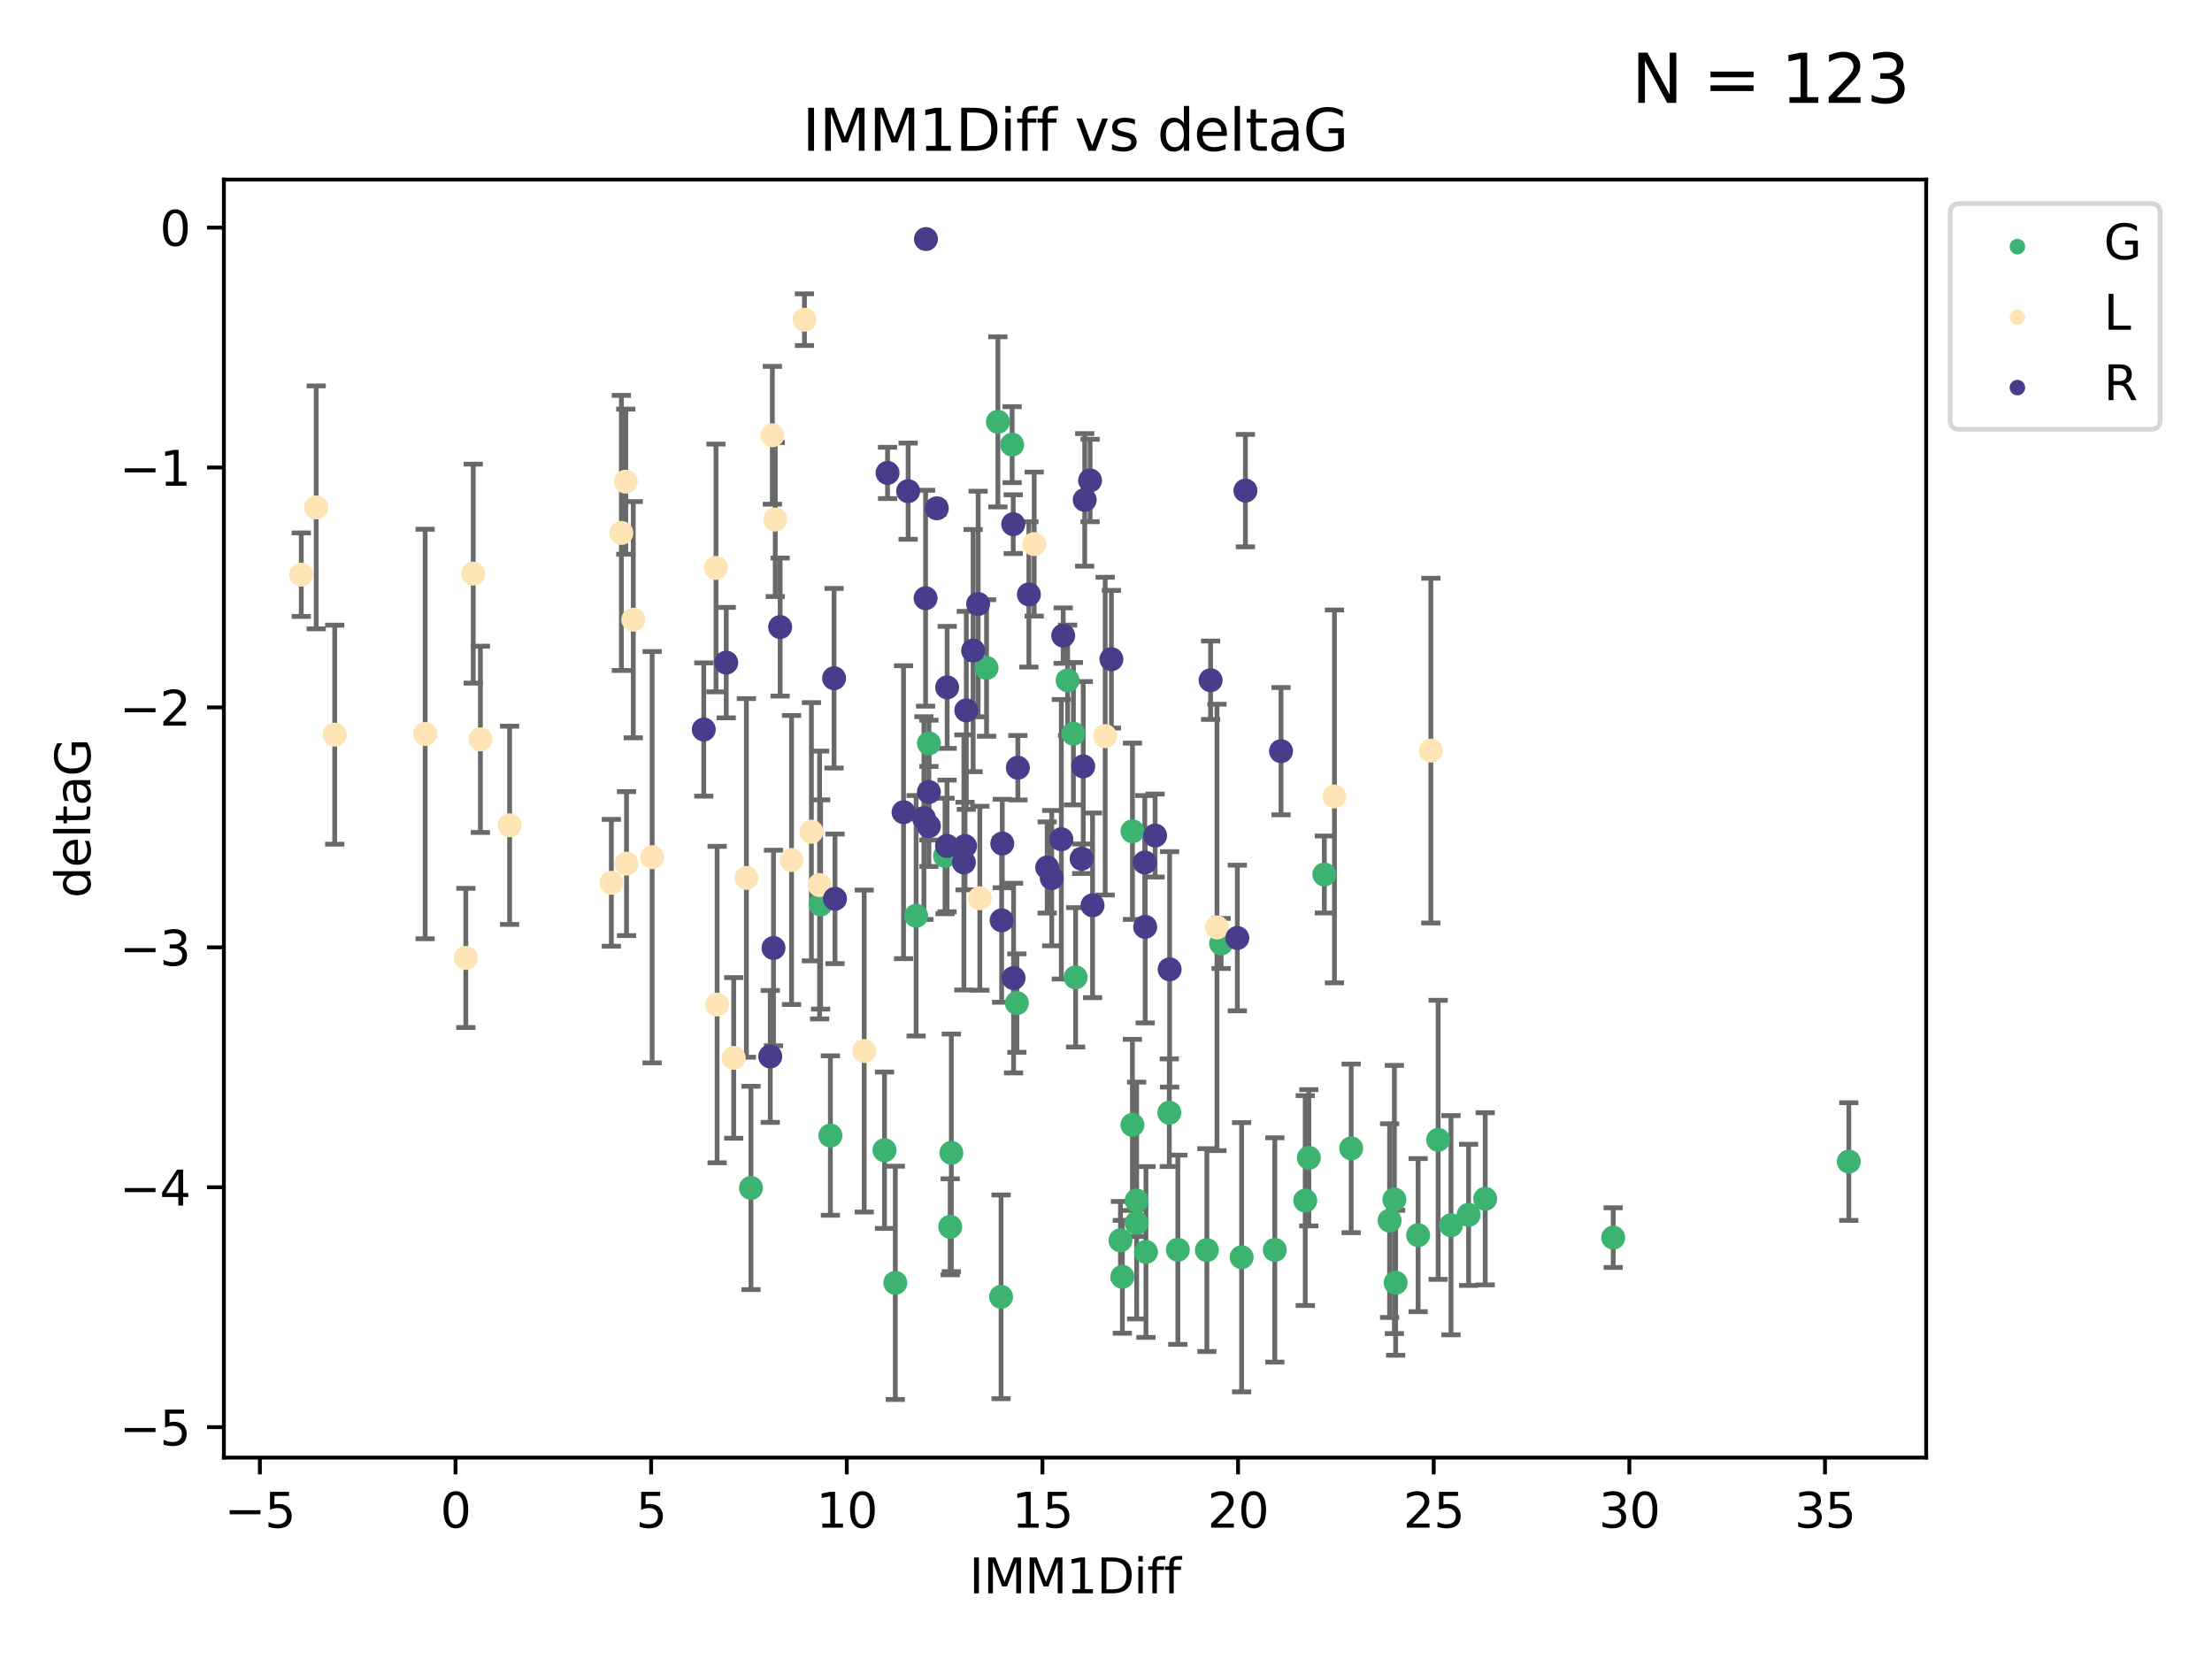 <?xml version="1.0" encoding="utf-8" standalone="no"?>
<!DOCTYPE svg PUBLIC "-//W3C//DTD SVG 1.1//EN"
  "http://www.w3.org/Graphics/SVG/1.1/DTD/svg11.dtd">
<svg xmlns:xlink="http://www.w3.org/1999/xlink" width="460.8pt" height="345.6pt" viewBox="0 0 460.8 345.6" xmlns="http://www.w3.org/2000/svg" version="1.1">
 <defs>
  <style type="text/css">*{stroke-linejoin: round; stroke-linecap: butt}</style>
 </defs>
 <g id="figure_1">
  <g id="patch_1">
   <path d="M 0 345.6 
L 460.8 345.6 
L 460.8 0 
L 0 0 
z
" style="fill: #ffffff"/>
  </g>
  <g id="axes_1">
   <g id="patch_2">
    <path d="M 46.64 303.64 
L 401.26 303.64 
L 401.26 37.411 
L 46.64 37.411 
z
" style="fill: #ffffff"/>
   </g>
   <g id="PathCollection_1">
    <defs>
     <path id="m897c68061e" d="M 0 1.118 
C 0.297 1.118 0.581 1 0.791 0.791 
C 1 0.581 1.118 0.297 1.118 0 
C 1.118 -0.297 1 -0.581 0.791 -0.791 
C 0.581 -1 0.297 -1.118 0 -1.118 
C -0.297 -1.118 -0.581 -1 -0.791 -0.791 
C -1 -0.581 -1.118 -0.297 -1.118 0 
C -1.118 0.297 -1 0.581 -0.791 0.791 
C -0.581 1 -0.297 1.118 0 1.118 
z
" style="stroke: #3cb371"/>
    </defs>
    <g clip-path="url(#p7f1a16bbe0)">
     <use xlink:href="#m897c68061e" x="186.508" y="267.238" style="fill: #3cb371; stroke: #3cb371"/>
     <use xlink:href="#m897c68061e" x="156.439" y="247.466" style="fill: #3cb371; stroke: #3cb371"/>
     <use xlink:href="#m897c68061e" x="258.653" y="261.905" style="fill: #3cb371; stroke: #3cb371"/>
     <use xlink:href="#m897c68061e" x="197.944" y="255.566" style="fill: #3cb371; stroke: #3cb371"/>
     <use xlink:href="#m897c68061e" x="233.809" y="265.978" style="fill: #3cb371; stroke: #3cb371"/>
     <use xlink:href="#m897c68061e" x="309.393" y="249.735" style="fill: #3cb371; stroke: #3cb371"/>
     <use xlink:href="#m897c68061e" x="245.367" y="260.345" style="fill: #3cb371; stroke: #3cb371"/>
     <use xlink:href="#m897c68061e" x="299.596" y="237.445" style="fill: #3cb371; stroke: #3cb371"/>
     <use xlink:href="#m897c68061e" x="272.657" y="241.189" style="fill: #3cb371; stroke: #3cb371"/>
     <use xlink:href="#m897c68061e" x="290.475" y="249.877" style="fill: #3cb371; stroke: #3cb371"/>
     <use xlink:href="#m897c68061e" x="265.565" y="260.381" style="fill: #3cb371; stroke: #3cb371"/>
     <use xlink:href="#m897c68061e" x="305.937" y="253.078" style="fill: #3cb371; stroke: #3cb371"/>
     <use xlink:href="#m897c68061e" x="302.269" y="255.239" style="fill: #3cb371; stroke: #3cb371"/>
     <use xlink:href="#m897c68061e" x="295.422" y="257.304" style="fill: #3cb371; stroke: #3cb371"/>
     <use xlink:href="#m897c68061e" x="251.415" y="260.42" style="fill: #3cb371; stroke: #3cb371"/>
     <use xlink:href="#m897c68061e" x="236.784" y="250.094" style="fill: #3cb371; stroke: #3cb371"/>
     <use xlink:href="#m897c68061e" x="233.409" y="258.373" style="fill: #3cb371; stroke: #3cb371"/>
     <use xlink:href="#m897c68061e" x="238.724" y="260.808" style="fill: #3cb371; stroke: #3cb371"/>
     <use xlink:href="#m897c68061e" x="193.518" y="154.851" style="fill: #3cb371; stroke: #3cb371"/>
     <use xlink:href="#m897c68061e" x="207.88" y="87.874" style="fill: #3cb371; stroke: #3cb371"/>
     <use xlink:href="#m897c68061e" x="336.063" y="257.818" style="fill: #3cb371; stroke: #3cb371"/>
     <use xlink:href="#m897c68061e" x="271.907" y="250.105" style="fill: #3cb371; stroke: #3cb371"/>
     <use xlink:href="#m897c68061e" x="290.736" y="267.224" style="fill: #3cb371; stroke: #3cb371"/>
     <use xlink:href="#m897c68061e" x="184.259" y="239.611" style="fill: #3cb371; stroke: #3cb371"/>
     <use xlink:href="#m897c68061e" x="211.833" y="208.959" style="fill: #3cb371; stroke: #3cb371"/>
     <use xlink:href="#m897c68061e" x="236.784" y="254.751" style="fill: #3cb371; stroke: #3cb371"/>
     <use xlink:href="#m897c68061e" x="289.48" y="254.273" style="fill: #3cb371; stroke: #3cb371"/>
     <use xlink:href="#m897c68061e" x="208.54" y="270.152" style="fill: #3cb371; stroke: #3cb371"/>
     <use xlink:href="#m897c68061e" x="235.904" y="234.336" style="fill: #3cb371; stroke: #3cb371"/>
     <use xlink:href="#m897c68061e" x="385.141" y="241.975" style="fill: #3cb371; stroke: #3cb371"/>
     <use xlink:href="#m897c68061e" x="210.847" y="92.629" style="fill: #3cb371; stroke: #3cb371"/>
     <use xlink:href="#m897c68061e" x="222.405" y="141.734" style="fill: #3cb371; stroke: #3cb371"/>
     <use xlink:href="#m897c68061e" x="243.59" y="231.794" style="fill: #3cb371; stroke: #3cb371"/>
     <use xlink:href="#m897c68061e" x="196.868" y="178.317" style="fill: #3cb371; stroke: #3cb371"/>
     <use xlink:href="#m897c68061e" x="190.845" y="190.766" style="fill: #3cb371; stroke: #3cb371"/>
     <use xlink:href="#m897c68061e" x="223.612" y="152.841" style="fill: #3cb371; stroke: #3cb371"/>
     <use xlink:href="#m897c68061e" x="254.382" y="196.541" style="fill: #3cb371; stroke: #3cb371"/>
     <use xlink:href="#m897c68061e" x="224.068" y="203.599" style="fill: #3cb371; stroke: #3cb371"/>
     <use xlink:href="#m897c68061e" x="281.476" y="239.222" style="fill: #3cb371; stroke: #3cb371"/>
     <use xlink:href="#m897c68061e" x="170.948" y="188.418" style="fill: #3cb371; stroke: #3cb371"/>
     <use xlink:href="#m897c68061e" x="205.516" y="139.147" style="fill: #3cb371; stroke: #3cb371"/>
     <use xlink:href="#m897c68061e" x="198.18" y="240.154" style="fill: #3cb371; stroke: #3cb371"/>
     <use xlink:href="#m897c68061e" x="235.912" y="173.169" style="fill: #3cb371; stroke: #3cb371"/>
     <use xlink:href="#m897c68061e" x="275.884" y="182.168" style="fill: #3cb371; stroke: #3cb371"/>
     <use xlink:href="#m897c68061e" x="172.986" y="236.555" style="fill: #3cb371; stroke: #3cb371"/>
    </g>
   </g>
   <g id="PathCollection_2">
    <defs>
     <path id="m563f000992" d="M 0 1.118 
C 0.297 1.118 0.581 1 0.791 0.791 
C 1 0.581 1.118 0.297 1.118 0 
C 1.118 -0.297 1 -0.581 0.791 -0.791 
C 0.581 -1 0.297 -1.118 0 -1.118 
C -0.297 -1.118 -0.581 -1 -0.791 -0.791 
C -1 -0.581 -1.118 -0.297 -1.118 0 
C -1.118 0.297 -1 0.581 -0.791 0.791 
C -0.581 1 -0.297 1.118 0 1.118 
z
" style="stroke: #ffe4b5"/>
    </defs>
    <g clip-path="url(#p7f1a16bbe0)">
     <use xlink:href="#m563f000992" x="97.042" y="199.556" style="fill: #ffe4b5; stroke: #ffe4b5"/>
     <use xlink:href="#m563f000992" x="127.356" y="183.904" style="fill: #ffe4b5; stroke: #ffe4b5"/>
     <use xlink:href="#m563f000992" x="62.759" y="119.712" style="fill: #ffe4b5; stroke: #ffe4b5"/>
     <use xlink:href="#m563f000992" x="106.163" y="171.924" style="fill: #ffe4b5; stroke: #ffe4b5"/>
     <use xlink:href="#m563f000992" x="135.849" y="178.567" style="fill: #ffe4b5; stroke: #ffe4b5"/>
     <use xlink:href="#m563f000992" x="69.728" y="153.044" style="fill: #ffe4b5; stroke: #ffe4b5"/>
     <use xlink:href="#m563f000992" x="100.075" y="154.017" style="fill: #ffe4b5; stroke: #ffe4b5"/>
     <use xlink:href="#m563f000992" x="130.364" y="100.336" style="fill: #ffe4b5; stroke: #ffe4b5"/>
     <use xlink:href="#m563f000992" x="155.485" y="182.886" style="fill: #ffe4b5; stroke: #ffe4b5"/>
     <use xlink:href="#m563f000992" x="65.873" y="105.698" style="fill: #ffe4b5; stroke: #ffe4b5"/>
     <use xlink:href="#m563f000992" x="129.443" y="111.015" style="fill: #ffe4b5; stroke: #ffe4b5"/>
     <use xlink:href="#m563f000992" x="131.921" y="129.096" style="fill: #ffe4b5; stroke: #ffe4b5"/>
     <use xlink:href="#m563f000992" x="88.565" y="152.902" style="fill: #ffe4b5; stroke: #ffe4b5"/>
     <use xlink:href="#m563f000992" x="130.519" y="179.905" style="fill: #ffe4b5; stroke: #ffe4b5"/>
     <use xlink:href="#m563f000992" x="149.152" y="118.313" style="fill: #ffe4b5; stroke: #ffe4b5"/>
     <use xlink:href="#m563f000992" x="204.114" y="187.117" style="fill: #ffe4b5; stroke: #ffe4b5"/>
     <use xlink:href="#m563f000992" x="98.583" y="119.499" style="fill: #ffe4b5; stroke: #ffe4b5"/>
     <use xlink:href="#m563f000992" x="161.501" y="108.228" style="fill: #ffe4b5; stroke: #ffe4b5"/>
     <use xlink:href="#m563f000992" x="170.736" y="184.364" style="fill: #ffe4b5; stroke: #ffe4b5"/>
     <use xlink:href="#m563f000992" x="253.518" y="193.199" style="fill: #ffe4b5; stroke: #ffe4b5"/>
     <use xlink:href="#m563f000992" x="149.388" y="209.267" style="fill: #ffe4b5; stroke: #ffe4b5"/>
     <use xlink:href="#m563f000992" x="180.028" y="218.953" style="fill: #ffe4b5; stroke: #ffe4b5"/>
     <use xlink:href="#m563f000992" x="167.581" y="66.595" style="fill: #ffe4b5; stroke: #ffe4b5"/>
     <use xlink:href="#m563f000992" x="152.844" y="220.381" style="fill: #ffe4b5; stroke: #ffe4b5"/>
     <use xlink:href="#m563f000992" x="215.444" y="113.347" style="fill: #ffe4b5; stroke: #ffe4b5"/>
     <use xlink:href="#m563f000992" x="160.898" y="90.675" style="fill: #ffe4b5; stroke: #ffe4b5"/>
     <use xlink:href="#m563f000992" x="164.892" y="179.152" style="fill: #ffe4b5; stroke: #ffe4b5"/>
     <use xlink:href="#m563f000992" x="230.23" y="153.349" style="fill: #ffe4b5; stroke: #ffe4b5"/>
     <use xlink:href="#m563f000992" x="169.032" y="173.265" style="fill: #ffe4b5; stroke: #ffe4b5"/>
     <use xlink:href="#m563f000992" x="277.995" y="165.912" style="fill: #ffe4b5; stroke: #ffe4b5"/>
     <use xlink:href="#m563f000992" x="298.071" y="156.368" style="fill: #ffe4b5; stroke: #ffe4b5"/>
    </g>
   </g>
   <g id="PathCollection_3">
    <defs>
     <path id="m135bc9e019" d="M 0 1.118 
C 0.297 1.118 0.581 1 0.791 0.791 
C 1 0.581 1.118 0.297 1.118 0 
C 1.118 -0.297 1 -0.581 0.791 -0.791 
C 0.581 -1 0.297 -1.118 0 -1.118 
C -0.297 -1.118 -0.581 -1 -0.791 -0.791 
C -1 -0.581 -1.118 -0.297 -1.118 0 
C -1.118 0.297 -1 0.581 -0.791 0.791 
C -0.581 1 -0.297 1.118 0 1.118 
z
" style="stroke: #483d8b"/>
    </defs>
    <g clip-path="url(#p7f1a16bbe0)">
     <use xlink:href="#m135bc9e019" x="197.284" y="176.224" style="fill: #483d8b; stroke: #483d8b"/>
     <use xlink:href="#m135bc9e019" x="240.631" y="174.058" style="fill: #483d8b; stroke: #483d8b"/>
     <use xlink:href="#m135bc9e019" x="151.288" y="138.033" style="fill: #483d8b; stroke: #483d8b"/>
     <use xlink:href="#m135bc9e019" x="252.189" y="141.704" style="fill: #483d8b; stroke: #483d8b"/>
     <use xlink:href="#m135bc9e019" x="266.861" y="156.481" style="fill: #483d8b; stroke: #483d8b"/>
     <use xlink:href="#m135bc9e019" x="212.037" y="159.931" style="fill: #483d8b; stroke: #483d8b"/>
     <use xlink:href="#m135bc9e019" x="192.475" y="170.423" style="fill: #483d8b; stroke: #483d8b"/>
     <use xlink:href="#m135bc9e019" x="238.561" y="193.083" style="fill: #483d8b; stroke: #483d8b"/>
     <use xlink:href="#m135bc9e019" x="197.308" y="143.193" style="fill: #483d8b; stroke: #483d8b"/>
     <use xlink:href="#m135bc9e019" x="173.947" y="187.239" style="fill: #483d8b; stroke: #483d8b"/>
     <use xlink:href="#m135bc9e019" x="184.894" y="98.518" style="fill: #483d8b; stroke: #483d8b"/>
     <use xlink:href="#m135bc9e019" x="146.609" y="151.97" style="fill: #483d8b; stroke: #483d8b"/>
     <use xlink:href="#m135bc9e019" x="193.502" y="172.105" style="fill: #483d8b; stroke: #483d8b"/>
     <use xlink:href="#m135bc9e019" x="188.228" y="169.196" style="fill: #483d8b; stroke: #483d8b"/>
     <use xlink:href="#m135bc9e019" x="203.764" y="125.823" style="fill: #483d8b; stroke: #483d8b"/>
     <use xlink:href="#m135bc9e019" x="173.752" y="141.288" style="fill: #483d8b; stroke: #483d8b"/>
     <use xlink:href="#m135bc9e019" x="202.721" y="135.531" style="fill: #483d8b; stroke: #483d8b"/>
     <use xlink:href="#m135bc9e019" x="221.484" y="132.407" style="fill: #483d8b; stroke: #483d8b"/>
     <use xlink:href="#m135bc9e019" x="162.52" y="130.624" style="fill: #483d8b; stroke: #483d8b"/>
     <use xlink:href="#m135bc9e019" x="227.598" y="188.594" style="fill: #483d8b; stroke: #483d8b"/>
     <use xlink:href="#m135bc9e019" x="160.457" y="220.076" style="fill: #483d8b; stroke: #483d8b"/>
     <use xlink:href="#m135bc9e019" x="161.134" y="197.479" style="fill: #483d8b; stroke: #483d8b"/>
     <use xlink:href="#m135bc9e019" x="189.182" y="102.32" style="fill: #483d8b; stroke: #483d8b"/>
     <use xlink:href="#m135bc9e019" x="201.302" y="147.982" style="fill: #483d8b; stroke: #483d8b"/>
     <use xlink:href="#m135bc9e019" x="225.323" y="178.89" style="fill: #483d8b; stroke: #483d8b"/>
     <use xlink:href="#m135bc9e019" x="192.89" y="49.798" style="fill: #483d8b; stroke: #483d8b"/>
     <use xlink:href="#m135bc9e019" x="218.151" y="180.711" style="fill: #483d8b; stroke: #483d8b"/>
     <use xlink:href="#m135bc9e019" x="214.336" y="123.826" style="fill: #483d8b; stroke: #483d8b"/>
     <use xlink:href="#m135bc9e019" x="208.663" y="191.72" style="fill: #483d8b; stroke: #483d8b"/>
     <use xlink:href="#m135bc9e019" x="193.502" y="164.991" style="fill: #483d8b; stroke: #483d8b"/>
     <use xlink:href="#m135bc9e019" x="211.075" y="109.192" style="fill: #483d8b; stroke: #483d8b"/>
     <use xlink:href="#m135bc9e019" x="195.156" y="105.89" style="fill: #483d8b; stroke: #483d8b"/>
     <use xlink:href="#m135bc9e019" x="200.797" y="179.662" style="fill: #483d8b; stroke: #483d8b"/>
     <use xlink:href="#m135bc9e019" x="227.084" y="100.09" style="fill: #483d8b; stroke: #483d8b"/>
     <use xlink:href="#m135bc9e019" x="225.967" y="104.134" style="fill: #483d8b; stroke: #483d8b"/>
     <use xlink:href="#m135bc9e019" x="225.658" y="159.654" style="fill: #483d8b; stroke: #483d8b"/>
     <use xlink:href="#m135bc9e019" x="208.793" y="175.724" style="fill: #483d8b; stroke: #483d8b"/>
     <use xlink:href="#m135bc9e019" x="201.033" y="176.245" style="fill: #483d8b; stroke: #483d8b"/>
     <use xlink:href="#m135bc9e019" x="211.149" y="203.749" style="fill: #483d8b; stroke: #483d8b"/>
     <use xlink:href="#m135bc9e019" x="221.093" y="174.829" style="fill: #483d8b; stroke: #483d8b"/>
     <use xlink:href="#m135bc9e019" x="259.444" y="102.204" style="fill: #483d8b; stroke: #483d8b"/>
     <use xlink:href="#m135bc9e019" x="219.096" y="182.931" style="fill: #483d8b; stroke: #483d8b"/>
     <use xlink:href="#m135bc9e019" x="192.817" y="124.62" style="fill: #483d8b; stroke: #483d8b"/>
     <use xlink:href="#m135bc9e019" x="257.756" y="195.399" style="fill: #483d8b; stroke: #483d8b"/>
     <use xlink:href="#m135bc9e019" x="238.479" y="179.667" style="fill: #483d8b; stroke: #483d8b"/>
     <use xlink:href="#m135bc9e019" x="231.526" y="137.325" style="fill: #483d8b; stroke: #483d8b"/>
     <use xlink:href="#m135bc9e019" x="243.655" y="201.933" style="fill: #483d8b; stroke: #483d8b"/>
    </g>
   </g>
   <g id="matplotlib.axis_1">
    <g id="xtick_1">
     <g id="line2d_1">
      <defs>
       <path id="m59d6c64bec" d="M 0 0 
L 0 3.5 
" style="stroke: #000000; stroke-width: 0.8"/>
      </defs>
      <g>
       <use xlink:href="#m59d6c64bec" x="54.135" y="303.64" style="stroke: #000000; stroke-width: 0.8"/>
      </g>
     </g>
     <g id="text_1">
      <!-- −5 -->
      <g transform="translate(46.764 318.238)scale(0.1 -0.1)">
       <defs>
        <path id="DejaVuSans-2212" d="M 678 2272 
L 4684 2272 
L 4684 1741 
L 678 1741 
L 678 2272 
z
" transform="scale(0.016)"/>
        <path id="DejaVuSans-35" d="M 691 4666 
L 3169 4666 
L 3169 4134 
L 1269 4134 
L 1269 2991 
Q 1406 3038 1543 3061 
Q 1681 3084 1819 3084 
Q 2600 3084 3056 2656 
Q 3513 2228 3513 1497 
Q 3513 744 3044 326 
Q 2575 -91 1722 -91 
Q 1428 -91 1123 -41 
Q 819 9 494 109 
L 494 744 
Q 775 591 1075 516 
Q 1375 441 1709 441 
Q 2250 441 2565 725 
Q 2881 1009 2881 1497 
Q 2881 1984 2565 2268 
Q 2250 2553 1709 2553 
Q 1456 2553 1204 2497 
Q 953 2441 691 2322 
L 691 4666 
z
" transform="scale(0.016)"/>
       </defs>
       <use xlink:href="#DejaVuSans-2212"/>
       <use xlink:href="#DejaVuSans-35" x="83.789"/>
      </g>
     </g>
    </g>
    <g id="xtick_2">
     <g id="line2d_2">
      <g>
       <use xlink:href="#m59d6c64bec" x="94.89" y="303.64" style="stroke: #000000; stroke-width: 0.8"/>
      </g>
     </g>
     <g id="text_2">
      <!-- 0 -->
      <g transform="translate(91.709 318.238)scale(0.1 -0.1)">
       <defs>
        <path id="DejaVuSans-30" d="M 2034 4250 
Q 1547 4250 1301 3770 
Q 1056 3291 1056 2328 
Q 1056 1369 1301 889 
Q 1547 409 2034 409 
Q 2525 409 2770 889 
Q 3016 1369 3016 2328 
Q 3016 3291 2770 3770 
Q 2525 4250 2034 4250 
z
M 2034 4750 
Q 2819 4750 3233 4129 
Q 3647 3509 3647 2328 
Q 3647 1150 3233 529 
Q 2819 -91 2034 -91 
Q 1250 -91 836 529 
Q 422 1150 422 2328 
Q 422 3509 836 4129 
Q 1250 4750 2034 4750 
z
" transform="scale(0.016)"/>
       </defs>
       <use xlink:href="#DejaVuSans-30"/>
      </g>
     </g>
    </g>
    <g id="xtick_3">
     <g id="line2d_3">
      <g>
       <use xlink:href="#m59d6c64bec" x="135.646" y="303.64" style="stroke: #000000; stroke-width: 0.8"/>
      </g>
     </g>
     <g id="text_3">
      <!-- 5 -->
      <g transform="translate(132.464 318.238)scale(0.1 -0.1)">
       <use xlink:href="#DejaVuSans-35"/>
      </g>
     </g>
    </g>
    <g id="xtick_4">
     <g id="line2d_4">
      <g>
       <use xlink:href="#m59d6c64bec" x="176.401" y="303.64" style="stroke: #000000; stroke-width: 0.8"/>
      </g>
     </g>
     <g id="text_4">
      <!-- 10 -->
      <g transform="translate(170.038 318.238)scale(0.1 -0.1)">
       <defs>
        <path id="DejaVuSans-31" d="M 794 531 
L 1825 531 
L 1825 4091 
L 703 3866 
L 703 4441 
L 1819 4666 
L 2450 4666 
L 2450 531 
L 3481 531 
L 3481 0 
L 794 0 
L 794 531 
z
" transform="scale(0.016)"/>
       </defs>
       <use xlink:href="#DejaVuSans-31"/>
       <use xlink:href="#DejaVuSans-30" x="63.623"/>
      </g>
     </g>
    </g>
    <g id="xtick_5">
     <g id="line2d_5">
      <g>
       <use xlink:href="#m59d6c64bec" x="217.156" y="303.64" style="stroke: #000000; stroke-width: 0.8"/>
      </g>
     </g>
     <g id="text_5">
      <!-- 15 -->
      <g transform="translate(210.794 318.238)scale(0.1 -0.1)">
       <use xlink:href="#DejaVuSans-31"/>
       <use xlink:href="#DejaVuSans-35" x="63.623"/>
      </g>
     </g>
    </g>
    <g id="xtick_6">
     <g id="line2d_6">
      <g>
       <use xlink:href="#m59d6c64bec" x="257.911" y="303.64" style="stroke: #000000; stroke-width: 0.8"/>
      </g>
     </g>
     <g id="text_6">
      <!-- 20 -->
      <g transform="translate(251.549 318.238)scale(0.1 -0.1)">
       <defs>
        <path id="DejaVuSans-32" d="M 1228 531 
L 3431 531 
L 3431 0 
L 469 0 
L 469 531 
Q 828 903 1448 1529 
Q 2069 2156 2228 2338 
Q 2531 2678 2651 2914 
Q 2772 3150 2772 3378 
Q 2772 3750 2511 3984 
Q 2250 4219 1831 4219 
Q 1534 4219 1204 4116 
Q 875 4013 500 3803 
L 500 4441 
Q 881 4594 1212 4672 
Q 1544 4750 1819 4750 
Q 2544 4750 2975 4387 
Q 3406 4025 3406 3419 
Q 3406 3131 3298 2873 
Q 3191 2616 2906 2266 
Q 2828 2175 2409 1742 
Q 1991 1309 1228 531 
z
" transform="scale(0.016)"/>
       </defs>
       <use xlink:href="#DejaVuSans-32"/>
       <use xlink:href="#DejaVuSans-30" x="63.623"/>
      </g>
     </g>
    </g>
    <g id="xtick_7">
     <g id="line2d_7">
      <g>
       <use xlink:href="#m59d6c64bec" x="298.667" y="303.64" style="stroke: #000000; stroke-width: 0.8"/>
      </g>
     </g>
     <g id="text_7">
      <!-- 25 -->
      <g transform="translate(292.304 318.238)scale(0.1 -0.1)">
       <use xlink:href="#DejaVuSans-32"/>
       <use xlink:href="#DejaVuSans-35" x="63.623"/>
      </g>
     </g>
    </g>
    <g id="xtick_8">
     <g id="line2d_8">
      <g>
       <use xlink:href="#m59d6c64bec" x="339.422" y="303.64" style="stroke: #000000; stroke-width: 0.8"/>
      </g>
     </g>
     <g id="text_8">
      <!-- 30 -->
      <g transform="translate(333.059 318.238)scale(0.1 -0.1)">
       <defs>
        <path id="DejaVuSans-33" d="M 2597 2516 
Q 3050 2419 3304 2112 
Q 3559 1806 3559 1356 
Q 3559 666 3084 287 
Q 2609 -91 1734 -91 
Q 1441 -91 1130 -33 
Q 819 25 488 141 
L 488 750 
Q 750 597 1062 519 
Q 1375 441 1716 441 
Q 2309 441 2620 675 
Q 2931 909 2931 1356 
Q 2931 1769 2642 2001 
Q 2353 2234 1838 2234 
L 1294 2234 
L 1294 2753 
L 1863 2753 
Q 2328 2753 2575 2939 
Q 2822 3125 2822 3475 
Q 2822 3834 2567 4026 
Q 2313 4219 1838 4219 
Q 1578 4219 1281 4162 
Q 984 4106 628 3988 
L 628 4550 
Q 988 4650 1302 4700 
Q 1616 4750 1894 4750 
Q 2613 4750 3031 4423 
Q 3450 4097 3450 3541 
Q 3450 3153 3228 2886 
Q 3006 2619 2597 2516 
z
" transform="scale(0.016)"/>
       </defs>
       <use xlink:href="#DejaVuSans-33"/>
       <use xlink:href="#DejaVuSans-30" x="63.623"/>
      </g>
     </g>
    </g>
    <g id="xtick_9">
     <g id="line2d_9">
      <g>
       <use xlink:href="#m59d6c64bec" x="380.177" y="303.64" style="stroke: #000000; stroke-width: 0.8"/>
      </g>
     </g>
     <g id="text_9">
      <!-- 35 -->
      <g transform="translate(373.814 318.238)scale(0.1 -0.1)">
       <use xlink:href="#DejaVuSans-33"/>
       <use xlink:href="#DejaVuSans-35" x="63.623"/>
      </g>
     </g>
    </g>
    <g id="text_10">
     <!-- IMM1Diff -->
     <g transform="translate(201.906 331.917)scale(0.1 -0.1)">
      <defs>
       <path id="DejaVuSans-49" d="M 628 4666 
L 1259 4666 
L 1259 0 
L 628 0 
L 628 4666 
z
" transform="scale(0.016)"/>
       <path id="DejaVuSans-4d" d="M 628 4666 
L 1569 4666 
L 2759 1491 
L 3956 4666 
L 4897 4666 
L 4897 0 
L 4281 0 
L 4281 4097 
L 3078 897 
L 2444 897 
L 1241 4097 
L 1241 0 
L 628 0 
L 628 4666 
z
" transform="scale(0.016)"/>
       <path id="DejaVuSans-44" d="M 1259 4147 
L 1259 519 
L 2022 519 
Q 2988 519 3436 956 
Q 3884 1394 3884 2338 
Q 3884 3275 3436 3711 
Q 2988 4147 2022 4147 
L 1259 4147 
z
M 628 4666 
L 1925 4666 
Q 3281 4666 3915 4102 
Q 4550 3538 4550 2338 
Q 4550 1131 3912 565 
Q 3275 0 1925 0 
L 628 0 
L 628 4666 
z
" transform="scale(0.016)"/>
       <path id="DejaVuSans-69" d="M 603 3500 
L 1178 3500 
L 1178 0 
L 603 0 
L 603 3500 
z
M 603 4863 
L 1178 4863 
L 1178 4134 
L 603 4134 
L 603 4863 
z
" transform="scale(0.016)"/>
       <path id="DejaVuSans-66" d="M 2375 4863 
L 2375 4384 
L 1825 4384 
Q 1516 4384 1395 4259 
Q 1275 4134 1275 3809 
L 1275 3500 
L 2222 3500 
L 2222 3053 
L 1275 3053 
L 1275 0 
L 697 0 
L 697 3053 
L 147 3053 
L 147 3500 
L 697 3500 
L 697 3744 
Q 697 4328 969 4595 
Q 1241 4863 1831 4863 
L 2375 4863 
z
" transform="scale(0.016)"/>
      </defs>
      <use xlink:href="#DejaVuSans-49"/>
      <use xlink:href="#DejaVuSans-4d" x="29.492"/>
      <use xlink:href="#DejaVuSans-4d" x="115.771"/>
      <use xlink:href="#DejaVuSans-31" x="202.051"/>
      <use xlink:href="#DejaVuSans-44" x="265.674"/>
      <use xlink:href="#DejaVuSans-69" x="342.676"/>
      <use xlink:href="#DejaVuSans-66" x="370.459"/>
      <use xlink:href="#DejaVuSans-66" x="405.664"/>
     </g>
    </g>
   </g>
   <g id="matplotlib.axis_2">
    <g id="ytick_1">
     <g id="line2d_10">
      <defs>
       <path id="mb49884ba45" d="M 0 0 
L -3.5 0 
" style="stroke: #000000; stroke-width: 0.8"/>
      </defs>
      <g>
       <use xlink:href="#mb49884ba45" x="46.64" y="297.306" style="stroke: #000000; stroke-width: 0.8"/>
      </g>
     </g>
     <g id="text_11">
      <!-- −5 -->
      <g transform="translate(24.898 301.106)scale(0.1 -0.1)">
       <use xlink:href="#DejaVuSans-2212"/>
       <use xlink:href="#DejaVuSans-35" x="83.789"/>
      </g>
     </g>
    </g>
    <g id="ytick_2">
     <g id="line2d_11">
      <g>
       <use xlink:href="#mb49884ba45" x="46.64" y="247.327" style="stroke: #000000; stroke-width: 0.8"/>
      </g>
     </g>
     <g id="text_12">
      <!-- −4 -->
      <g transform="translate(24.898 251.126)scale(0.1 -0.1)">
       <defs>
        <path id="DejaVuSans-34" d="M 2419 4116 
L 825 1625 
L 2419 1625 
L 2419 4116 
z
M 2253 4666 
L 3047 4666 
L 3047 1625 
L 3713 1625 
L 3713 1100 
L 3047 1100 
L 3047 0 
L 2419 0 
L 2419 1100 
L 313 1100 
L 313 1709 
L 2253 4666 
z
" transform="scale(0.016)"/>
       </defs>
       <use xlink:href="#DejaVuSans-2212"/>
       <use xlink:href="#DejaVuSans-34" x="83.789"/>
      </g>
     </g>
    </g>
    <g id="ytick_3">
     <g id="line2d_12">
      <g>
       <use xlink:href="#mb49884ba45" x="46.64" y="197.347" style="stroke: #000000; stroke-width: 0.8"/>
      </g>
     </g>
     <g id="text_13">
      <!-- −3 -->
      <g transform="translate(24.898 201.147)scale(0.1 -0.1)">
       <use xlink:href="#DejaVuSans-2212"/>
       <use xlink:href="#DejaVuSans-33" x="83.789"/>
      </g>
     </g>
    </g>
    <g id="ytick_4">
     <g id="line2d_13">
      <g>
       <use xlink:href="#mb49884ba45" x="46.64" y="147.368" style="stroke: #000000; stroke-width: 0.8"/>
      </g>
     </g>
     <g id="text_14">
      <!-- −2 -->
      <g transform="translate(24.898 151.167)scale(0.1 -0.1)">
       <use xlink:href="#DejaVuSans-2212"/>
       <use xlink:href="#DejaVuSans-32" x="83.789"/>
      </g>
     </g>
    </g>
    <g id="ytick_5">
     <g id="line2d_14">
      <g>
       <use xlink:href="#mb49884ba45" x="46.64" y="97.389" style="stroke: #000000; stroke-width: 0.8"/>
      </g>
     </g>
     <g id="text_15">
      <!-- −1 -->
      <g transform="translate(24.898 101.188)scale(0.1 -0.1)">
       <use xlink:href="#DejaVuSans-2212"/>
       <use xlink:href="#DejaVuSans-31" x="83.789"/>
      </g>
     </g>
    </g>
    <g id="ytick_6">
     <g id="line2d_15">
      <g>
       <use xlink:href="#mb49884ba45" x="46.64" y="47.409" style="stroke: #000000; stroke-width: 0.8"/>
      </g>
     </g>
     <g id="text_16">
      <!-- 0 -->
      <g transform="translate(33.278 51.208)scale(0.1 -0.1)">
       <use xlink:href="#DejaVuSans-30"/>
      </g>
     </g>
    </g>
    <g id="text_17">
     <!-- deltaG -->
     <g transform="translate(18.818 187.064)rotate(-90)scale(0.1 -0.1)">
      <defs>
       <path id="DejaVuSans-64" d="M 2906 2969 
L 2906 4863 
L 3481 4863 
L 3481 0 
L 2906 0 
L 2906 525 
Q 2725 213 2448 61 
Q 2172 -91 1784 -91 
Q 1150 -91 751 415 
Q 353 922 353 1747 
Q 353 2572 751 3078 
Q 1150 3584 1784 3584 
Q 2172 3584 2448 3432 
Q 2725 3281 2906 2969 
z
M 947 1747 
Q 947 1113 1208 752 
Q 1469 391 1925 391 
Q 2381 391 2643 752 
Q 2906 1113 2906 1747 
Q 2906 2381 2643 2742 
Q 2381 3103 1925 3103 
Q 1469 3103 1208 2742 
Q 947 2381 947 1747 
z
" transform="scale(0.016)"/>
       <path id="DejaVuSans-65" d="M 3597 1894 
L 3597 1613 
L 953 1613 
Q 991 1019 1311 708 
Q 1631 397 2203 397 
Q 2534 397 2845 478 
Q 3156 559 3463 722 
L 3463 178 
Q 3153 47 2828 -22 
Q 2503 -91 2169 -91 
Q 1331 -91 842 396 
Q 353 884 353 1716 
Q 353 2575 817 3079 
Q 1281 3584 2069 3584 
Q 2775 3584 3186 3129 
Q 3597 2675 3597 1894 
z
M 3022 2063 
Q 3016 2534 2758 2815 
Q 2500 3097 2075 3097 
Q 1594 3097 1305 2825 
Q 1016 2553 972 2059 
L 3022 2063 
z
" transform="scale(0.016)"/>
       <path id="DejaVuSans-6c" d="M 603 4863 
L 1178 4863 
L 1178 0 
L 603 0 
L 603 4863 
z
" transform="scale(0.016)"/>
       <path id="DejaVuSans-74" d="M 1172 4494 
L 1172 3500 
L 2356 3500 
L 2356 3053 
L 1172 3053 
L 1172 1153 
Q 1172 725 1289 603 
Q 1406 481 1766 481 
L 2356 481 
L 2356 0 
L 1766 0 
Q 1100 0 847 248 
Q 594 497 594 1153 
L 594 3053 
L 172 3053 
L 172 3500 
L 594 3500 
L 594 4494 
L 1172 4494 
z
" transform="scale(0.016)"/>
       <path id="DejaVuSans-61" d="M 2194 1759 
Q 1497 1759 1228 1600 
Q 959 1441 959 1056 
Q 959 750 1161 570 
Q 1363 391 1709 391 
Q 2188 391 2477 730 
Q 2766 1069 2766 1631 
L 2766 1759 
L 2194 1759 
z
M 3341 1997 
L 3341 0 
L 2766 0 
L 2766 531 
Q 2569 213 2275 61 
Q 1981 -91 1556 -91 
Q 1019 -91 701 211 
Q 384 513 384 1019 
Q 384 1609 779 1909 
Q 1175 2209 1959 2209 
L 2766 2209 
L 2766 2266 
Q 2766 2663 2505 2880 
Q 2244 3097 1772 3097 
Q 1472 3097 1187 3025 
Q 903 2953 641 2809 
L 641 3341 
Q 956 3463 1253 3523 
Q 1550 3584 1831 3584 
Q 2591 3584 2966 3190 
Q 3341 2797 3341 1997 
z
" transform="scale(0.016)"/>
       <path id="DejaVuSans-47" d="M 3809 666 
L 3809 1919 
L 2778 1919 
L 2778 2438 
L 4434 2438 
L 4434 434 
Q 4069 175 3628 42 
Q 3188 -91 2688 -91 
Q 1594 -91 976 548 
Q 359 1188 359 2328 
Q 359 3472 976 4111 
Q 1594 4750 2688 4750 
Q 3144 4750 3555 4637 
Q 3966 4525 4313 4306 
L 4313 3634 
Q 3963 3931 3569 4081 
Q 3175 4231 2741 4231 
Q 1884 4231 1454 3753 
Q 1025 3275 1025 2328 
Q 1025 1384 1454 906 
Q 1884 428 2741 428 
Q 3075 428 3337 486 
Q 3600 544 3809 666 
z
" transform="scale(0.016)"/>
      </defs>
      <use xlink:href="#DejaVuSans-64"/>
      <use xlink:href="#DejaVuSans-65" x="63.477"/>
      <use xlink:href="#DejaVuSans-6c" x="125"/>
      <use xlink:href="#DejaVuSans-74" x="152.783"/>
      <use xlink:href="#DejaVuSans-61" x="191.992"/>
      <use xlink:href="#DejaVuSans-47" x="253.271"/>
     </g>
    </g>
   </g>
   <g id="LineCollection_1">
    <path d="M 186.508 291.539 
L 186.508 242.937 
" clip-path="url(#p7f1a16bbe0)" style="fill: none; stroke: #696969"/>
    <path d="M 156.439 268.644 
L 156.439 226.288 
" clip-path="url(#p7f1a16bbe0)" style="fill: none; stroke: #696969"/>
    <path d="M 258.653 289.949 
L 258.653 233.861 
" clip-path="url(#p7f1a16bbe0)" style="fill: none; stroke: #696969"/>
    <path d="M 197.944 265.565 
L 197.944 245.566 
" clip-path="url(#p7f1a16bbe0)" style="fill: none; stroke: #696969"/>
    <path d="M 233.809 277.734 
L 233.809 254.222 
" clip-path="url(#p7f1a16bbe0)" style="fill: none; stroke: #696969"/>
    <path d="M 309.393 267.667 
L 309.393 231.802 
" clip-path="url(#p7f1a16bbe0)" style="fill: none; stroke: #696969"/>
    <path d="M 245.367 280.063 
L 245.367 240.627 
" clip-path="url(#p7f1a16bbe0)" style="fill: none; stroke: #696969"/>
    <path d="M 299.596 266.516 
L 299.596 208.375 
" clip-path="url(#p7f1a16bbe0)" style="fill: none; stroke: #696969"/>
    <path d="M 272.657 255.385 
L 272.657 226.994 
" clip-path="url(#p7f1a16bbe0)" style="fill: none; stroke: #696969"/>
    <path d="M 290.475 277.808 
L 290.475 221.945 
" clip-path="url(#p7f1a16bbe0)" style="fill: none; stroke: #696969"/>
    <path d="M 265.565 283.745 
L 265.565 237.018 
" clip-path="url(#p7f1a16bbe0)" style="fill: none; stroke: #696969"/>
    <path d="M 305.937 267.785 
L 305.937 238.371 
" clip-path="url(#p7f1a16bbe0)" style="fill: none; stroke: #696969"/>
    <path d="M 302.269 278.075 
L 302.269 232.402 
" clip-path="url(#p7f1a16bbe0)" style="fill: none; stroke: #696969"/>
    <path d="M 295.422 273.25 
L 295.422 241.358 
" clip-path="url(#p7f1a16bbe0)" style="fill: none; stroke: #696969"/>
    <path d="M 251.415 281.55 
L 251.415 239.289 
" clip-path="url(#p7f1a16bbe0)" style="fill: none; stroke: #696969"/>
    <path d="M 236.784 274.757 
L 236.784 225.431 
" clip-path="url(#p7f1a16bbe0)" style="fill: none; stroke: #696969"/>
    <path d="M 233.409 266.455 
L 233.409 250.291 
" clip-path="url(#p7f1a16bbe0)" style="fill: none; stroke: #696969"/>
    <path d="M 238.724 278.598 
L 238.724 243.017 
" clip-path="url(#p7f1a16bbe0)" style="fill: none; stroke: #696969"/>
    <path d="M 193.518 159.671 
L 193.518 150.032 
" clip-path="url(#p7f1a16bbe0)" style="fill: none; stroke: #696969"/>
    <path d="M 207.88 105.593 
L 207.88 70.156 
" clip-path="url(#p7f1a16bbe0)" style="fill: none; stroke: #696969"/>
    <path d="M 336.063 264.041 
L 336.063 251.595 
" clip-path="url(#p7f1a16bbe0)" style="fill: none; stroke: #696969"/>
    <path d="M 271.907 271.967 
L 271.907 228.243 
" clip-path="url(#p7f1a16bbe0)" style="fill: none; stroke: #696969"/>
    <path d="M 290.736 282.322 
L 290.736 252.125 
" clip-path="url(#p7f1a16bbe0)" style="fill: none; stroke: #696969"/>
    <path d="M 184.259 255.901 
L 184.259 223.32 
" clip-path="url(#p7f1a16bbe0)" style="fill: none; stroke: #696969"/>
    <path d="M 211.833 219.211 
L 211.833 198.707 
" clip-path="url(#p7f1a16bbe0)" style="fill: none; stroke: #696969"/>
    <path d="M 236.784 257.581 
L 236.784 251.92 
" clip-path="url(#p7f1a16bbe0)" style="fill: none; stroke: #696969"/>
    <path d="M 289.48 274.45 
L 289.48 234.096 
" clip-path="url(#p7f1a16bbe0)" style="fill: none; stroke: #696969"/>
    <path d="M 208.54 291.373 
L 208.54 248.931 
" clip-path="url(#p7f1a16bbe0)" style="fill: none; stroke: #696969"/>
    <path d="M 235.904 252.16 
L 235.904 216.512 
" clip-path="url(#p7f1a16bbe0)" style="fill: none; stroke: #696969"/>
    <path d="M 385.141 254.232 
L 385.141 229.719 
" clip-path="url(#p7f1a16bbe0)" style="fill: none; stroke: #696969"/>
    <path d="M 210.847 100.547 
L 210.847 84.712 
" clip-path="url(#p7f1a16bbe0)" style="fill: none; stroke: #696969"/>
    <path d="M 222.405 153.252 
L 222.405 130.217 
" clip-path="url(#p7f1a16bbe0)" style="fill: none; stroke: #696969"/>
    <path d="M 243.59 243.003 
L 243.59 220.585 
" clip-path="url(#p7f1a16bbe0)" style="fill: none; stroke: #696969"/>
    <path d="M 196.868 190.347 
L 196.868 166.287 
" clip-path="url(#p7f1a16bbe0)" style="fill: none; stroke: #696969"/>
    <path d="M 190.845 215.814 
L 190.845 165.719 
" clip-path="url(#p7f1a16bbe0)" style="fill: none; stroke: #696969"/>
    <path d="M 223.612 167.67 
L 223.612 138.011 
" clip-path="url(#p7f1a16bbe0)" style="fill: none; stroke: #696969"/>
    <path d="M 254.382 201.754 
L 254.382 191.328 
" clip-path="url(#p7f1a16bbe0)" style="fill: none; stroke: #696969"/>
    <path d="M 224.068 218.113 
L 224.068 189.084 
" clip-path="url(#p7f1a16bbe0)" style="fill: none; stroke: #696969"/>
    <path d="M 281.476 256.79 
L 281.476 221.654 
" clip-path="url(#p7f1a16bbe0)" style="fill: none; stroke: #696969"/>
    <path d="M 170.948 210.211 
L 170.948 166.626 
" clip-path="url(#p7f1a16bbe0)" style="fill: none; stroke: #696969"/>
    <path d="M 205.516 153.366 
L 205.516 124.928 
" clip-path="url(#p7f1a16bbe0)" style="fill: none; stroke: #696969"/>
    <path d="M 198.18 264.905 
L 198.18 215.403 
" clip-path="url(#p7f1a16bbe0)" style="fill: none; stroke: #696969"/>
    <path d="M 235.912 191.534 
L 235.912 154.804 
" clip-path="url(#p7f1a16bbe0)" style="fill: none; stroke: #696969"/>
    <path d="M 275.884 190.185 
L 275.884 174.151 
" clip-path="url(#p7f1a16bbe0)" style="fill: none; stroke: #696969"/>
    <path d="M 172.986 253.164 
L 172.986 219.946 
" clip-path="url(#p7f1a16bbe0)" style="fill: none; stroke: #696969"/>
   </g>
   <g id="line2d_16">
    <defs>
     <path id="mde5fbc14d7" d="M 2 0 
L -2 -0 
" style="stroke: #696969"/>
    </defs>
    <g clip-path="url(#p7f1a16bbe0)">
     <use xlink:href="#mde5fbc14d7" x="186.508" y="291.539" style="fill: #696969; stroke: #696969"/>
     <use xlink:href="#mde5fbc14d7" x="156.439" y="268.644" style="fill: #696969; stroke: #696969"/>
     <use xlink:href="#mde5fbc14d7" x="258.653" y="289.949" style="fill: #696969; stroke: #696969"/>
     <use xlink:href="#mde5fbc14d7" x="197.944" y="265.565" style="fill: #696969; stroke: #696969"/>
     <use xlink:href="#mde5fbc14d7" x="233.809" y="277.734" style="fill: #696969; stroke: #696969"/>
     <use xlink:href="#mde5fbc14d7" x="309.393" y="267.667" style="fill: #696969; stroke: #696969"/>
     <use xlink:href="#mde5fbc14d7" x="245.367" y="280.063" style="fill: #696969; stroke: #696969"/>
     <use xlink:href="#mde5fbc14d7" x="299.596" y="266.516" style="fill: #696969; stroke: #696969"/>
     <use xlink:href="#mde5fbc14d7" x="272.657" y="255.385" style="fill: #696969; stroke: #696969"/>
     <use xlink:href="#mde5fbc14d7" x="290.475" y="277.808" style="fill: #696969; stroke: #696969"/>
     <use xlink:href="#mde5fbc14d7" x="265.565" y="283.745" style="fill: #696969; stroke: #696969"/>
     <use xlink:href="#mde5fbc14d7" x="305.937" y="267.785" style="fill: #696969; stroke: #696969"/>
     <use xlink:href="#mde5fbc14d7" x="302.269" y="278.075" style="fill: #696969; stroke: #696969"/>
     <use xlink:href="#mde5fbc14d7" x="295.422" y="273.25" style="fill: #696969; stroke: #696969"/>
     <use xlink:href="#mde5fbc14d7" x="251.415" y="281.55" style="fill: #696969; stroke: #696969"/>
     <use xlink:href="#mde5fbc14d7" x="236.784" y="274.757" style="fill: #696969; stroke: #696969"/>
     <use xlink:href="#mde5fbc14d7" x="233.409" y="266.455" style="fill: #696969; stroke: #696969"/>
     <use xlink:href="#mde5fbc14d7" x="238.724" y="278.598" style="fill: #696969; stroke: #696969"/>
     <use xlink:href="#mde5fbc14d7" x="193.518" y="159.671" style="fill: #696969; stroke: #696969"/>
     <use xlink:href="#mde5fbc14d7" x="207.88" y="105.593" style="fill: #696969; stroke: #696969"/>
     <use xlink:href="#mde5fbc14d7" x="336.063" y="264.041" style="fill: #696969; stroke: #696969"/>
     <use xlink:href="#mde5fbc14d7" x="271.907" y="271.967" style="fill: #696969; stroke: #696969"/>
     <use xlink:href="#mde5fbc14d7" x="290.736" y="282.322" style="fill: #696969; stroke: #696969"/>
     <use xlink:href="#mde5fbc14d7" x="184.259" y="255.901" style="fill: #696969; stroke: #696969"/>
     <use xlink:href="#mde5fbc14d7" x="211.833" y="219.211" style="fill: #696969; stroke: #696969"/>
     <use xlink:href="#mde5fbc14d7" x="236.784" y="257.581" style="fill: #696969; stroke: #696969"/>
     <use xlink:href="#mde5fbc14d7" x="289.48" y="274.45" style="fill: #696969; stroke: #696969"/>
     <use xlink:href="#mde5fbc14d7" x="208.54" y="291.373" style="fill: #696969; stroke: #696969"/>
     <use xlink:href="#mde5fbc14d7" x="235.904" y="252.16" style="fill: #696969; stroke: #696969"/>
     <use xlink:href="#mde5fbc14d7" x="385.141" y="254.232" style="fill: #696969; stroke: #696969"/>
     <use xlink:href="#mde5fbc14d7" x="210.847" y="100.547" style="fill: #696969; stroke: #696969"/>
     <use xlink:href="#mde5fbc14d7" x="222.405" y="153.252" style="fill: #696969; stroke: #696969"/>
     <use xlink:href="#mde5fbc14d7" x="243.59" y="243.003" style="fill: #696969; stroke: #696969"/>
     <use xlink:href="#mde5fbc14d7" x="196.868" y="190.347" style="fill: #696969; stroke: #696969"/>
     <use xlink:href="#mde5fbc14d7" x="190.845" y="215.814" style="fill: #696969; stroke: #696969"/>
     <use xlink:href="#mde5fbc14d7" x="223.612" y="167.67" style="fill: #696969; stroke: #696969"/>
     <use xlink:href="#mde5fbc14d7" x="254.382" y="201.754" style="fill: #696969; stroke: #696969"/>
     <use xlink:href="#mde5fbc14d7" x="224.068" y="218.113" style="fill: #696969; stroke: #696969"/>
     <use xlink:href="#mde5fbc14d7" x="281.476" y="256.79" style="fill: #696969; stroke: #696969"/>
     <use xlink:href="#mde5fbc14d7" x="170.948" y="210.211" style="fill: #696969; stroke: #696969"/>
     <use xlink:href="#mde5fbc14d7" x="205.516" y="153.366" style="fill: #696969; stroke: #696969"/>
     <use xlink:href="#mde5fbc14d7" x="198.18" y="264.905" style="fill: #696969; stroke: #696969"/>
     <use xlink:href="#mde5fbc14d7" x="235.912" y="191.534" style="fill: #696969; stroke: #696969"/>
     <use xlink:href="#mde5fbc14d7" x="275.884" y="190.185" style="fill: #696969; stroke: #696969"/>
     <use xlink:href="#mde5fbc14d7" x="172.986" y="253.164" style="fill: #696969; stroke: #696969"/>
    </g>
   </g>
   <g id="line2d_17">
    <g clip-path="url(#p7f1a16bbe0)">
     <use xlink:href="#mde5fbc14d7" x="186.508" y="242.937" style="fill: #696969; stroke: #696969"/>
     <use xlink:href="#mde5fbc14d7" x="156.439" y="226.288" style="fill: #696969; stroke: #696969"/>
     <use xlink:href="#mde5fbc14d7" x="258.653" y="233.861" style="fill: #696969; stroke: #696969"/>
     <use xlink:href="#mde5fbc14d7" x="197.944" y="245.566" style="fill: #696969; stroke: #696969"/>
     <use xlink:href="#mde5fbc14d7" x="233.809" y="254.222" style="fill: #696969; stroke: #696969"/>
     <use xlink:href="#mde5fbc14d7" x="309.393" y="231.802" style="fill: #696969; stroke: #696969"/>
     <use xlink:href="#mde5fbc14d7" x="245.367" y="240.627" style="fill: #696969; stroke: #696969"/>
     <use xlink:href="#mde5fbc14d7" x="299.596" y="208.375" style="fill: #696969; stroke: #696969"/>
     <use xlink:href="#mde5fbc14d7" x="272.657" y="226.994" style="fill: #696969; stroke: #696969"/>
     <use xlink:href="#mde5fbc14d7" x="290.475" y="221.945" style="fill: #696969; stroke: #696969"/>
     <use xlink:href="#mde5fbc14d7" x="265.565" y="237.018" style="fill: #696969; stroke: #696969"/>
     <use xlink:href="#mde5fbc14d7" x="305.937" y="238.371" style="fill: #696969; stroke: #696969"/>
     <use xlink:href="#mde5fbc14d7" x="302.269" y="232.402" style="fill: #696969; stroke: #696969"/>
     <use xlink:href="#mde5fbc14d7" x="295.422" y="241.358" style="fill: #696969; stroke: #696969"/>
     <use xlink:href="#mde5fbc14d7" x="251.415" y="239.289" style="fill: #696969; stroke: #696969"/>
     <use xlink:href="#mde5fbc14d7" x="236.784" y="225.431" style="fill: #696969; stroke: #696969"/>
     <use xlink:href="#mde5fbc14d7" x="233.409" y="250.291" style="fill: #696969; stroke: #696969"/>
     <use xlink:href="#mde5fbc14d7" x="238.724" y="243.017" style="fill: #696969; stroke: #696969"/>
     <use xlink:href="#mde5fbc14d7" x="193.518" y="150.032" style="fill: #696969; stroke: #696969"/>
     <use xlink:href="#mde5fbc14d7" x="207.88" y="70.156" style="fill: #696969; stroke: #696969"/>
     <use xlink:href="#mde5fbc14d7" x="336.063" y="251.595" style="fill: #696969; stroke: #696969"/>
     <use xlink:href="#mde5fbc14d7" x="271.907" y="228.243" style="fill: #696969; stroke: #696969"/>
     <use xlink:href="#mde5fbc14d7" x="290.736" y="252.125" style="fill: #696969; stroke: #696969"/>
     <use xlink:href="#mde5fbc14d7" x="184.259" y="223.32" style="fill: #696969; stroke: #696969"/>
     <use xlink:href="#mde5fbc14d7" x="211.833" y="198.707" style="fill: #696969; stroke: #696969"/>
     <use xlink:href="#mde5fbc14d7" x="236.784" y="251.92" style="fill: #696969; stroke: #696969"/>
     <use xlink:href="#mde5fbc14d7" x="289.48" y="234.096" style="fill: #696969; stroke: #696969"/>
     <use xlink:href="#mde5fbc14d7" x="208.54" y="248.931" style="fill: #696969; stroke: #696969"/>
     <use xlink:href="#mde5fbc14d7" x="235.904" y="216.512" style="fill: #696969; stroke: #696969"/>
     <use xlink:href="#mde5fbc14d7" x="385.141" y="229.719" style="fill: #696969; stroke: #696969"/>
     <use xlink:href="#mde5fbc14d7" x="210.847" y="84.712" style="fill: #696969; stroke: #696969"/>
     <use xlink:href="#mde5fbc14d7" x="222.405" y="130.217" style="fill: #696969; stroke: #696969"/>
     <use xlink:href="#mde5fbc14d7" x="243.59" y="220.585" style="fill: #696969; stroke: #696969"/>
     <use xlink:href="#mde5fbc14d7" x="196.868" y="166.287" style="fill: #696969; stroke: #696969"/>
     <use xlink:href="#mde5fbc14d7" x="190.845" y="165.719" style="fill: #696969; stroke: #696969"/>
     <use xlink:href="#mde5fbc14d7" x="223.612" y="138.011" style="fill: #696969; stroke: #696969"/>
     <use xlink:href="#mde5fbc14d7" x="254.382" y="191.328" style="fill: #696969; stroke: #696969"/>
     <use xlink:href="#mde5fbc14d7" x="224.068" y="189.084" style="fill: #696969; stroke: #696969"/>
     <use xlink:href="#mde5fbc14d7" x="281.476" y="221.654" style="fill: #696969; stroke: #696969"/>
     <use xlink:href="#mde5fbc14d7" x="170.948" y="166.626" style="fill: #696969; stroke: #696969"/>
     <use xlink:href="#mde5fbc14d7" x="205.516" y="124.928" style="fill: #696969; stroke: #696969"/>
     <use xlink:href="#mde5fbc14d7" x="198.18" y="215.403" style="fill: #696969; stroke: #696969"/>
     <use xlink:href="#mde5fbc14d7" x="235.912" y="154.804" style="fill: #696969; stroke: #696969"/>
     <use xlink:href="#mde5fbc14d7" x="275.884" y="174.151" style="fill: #696969; stroke: #696969"/>
     <use xlink:href="#mde5fbc14d7" x="172.986" y="219.946" style="fill: #696969; stroke: #696969"/>
    </g>
   </g>
   <g id="LineCollection_2">
    <path d="M 97.042 214.052 
L 97.042 185.061 
" clip-path="url(#p7f1a16bbe0)" style="fill: none; stroke: #696969"/>
    <path d="M 127.356 197.117 
L 127.356 170.691 
" clip-path="url(#p7f1a16bbe0)" style="fill: none; stroke: #696969"/>
    <path d="M 62.759 128.409 
L 62.759 111.014 
" clip-path="url(#p7f1a16bbe0)" style="fill: none; stroke: #696969"/>
    <path d="M 106.163 192.569 
L 106.163 151.278 
" clip-path="url(#p7f1a16bbe0)" style="fill: none; stroke: #696969"/>
    <path d="M 135.849 221.408 
L 135.849 135.726 
" clip-path="url(#p7f1a16bbe0)" style="fill: none; stroke: #696969"/>
    <path d="M 69.728 175.86 
L 69.728 130.228 
" clip-path="url(#p7f1a16bbe0)" style="fill: none; stroke: #696969"/>
    <path d="M 100.075 173.417 
L 100.075 134.616 
" clip-path="url(#p7f1a16bbe0)" style="fill: none; stroke: #696969"/>
    <path d="M 130.364 115.453 
L 130.364 85.218 
" clip-path="url(#p7f1a16bbe0)" style="fill: none; stroke: #696969"/>
    <path d="M 155.485 220.237 
L 155.485 145.535 
" clip-path="url(#p7f1a16bbe0)" style="fill: none; stroke: #696969"/>
    <path d="M 65.873 131 
L 65.873 80.396 
" clip-path="url(#p7f1a16bbe0)" style="fill: none; stroke: #696969"/>
    <path d="M 129.443 139.665 
L 129.443 82.366 
" clip-path="url(#p7f1a16bbe0)" style="fill: none; stroke: #696969"/>
    <path d="M 131.921 153.698 
L 131.921 104.494 
" clip-path="url(#p7f1a16bbe0)" style="fill: none; stroke: #696969"/>
    <path d="M 88.565 195.557 
L 88.565 110.247 
" clip-path="url(#p7f1a16bbe0)" style="fill: none; stroke: #696969"/>
    <path d="M 130.519 194.904 
L 130.519 164.906 
" clip-path="url(#p7f1a16bbe0)" style="fill: none; stroke: #696969"/>
    <path d="M 149.152 144.119 
L 149.152 92.507 
" clip-path="url(#p7f1a16bbe0)" style="fill: none; stroke: #696969"/>
    <path d="M 204.114 206.279 
L 204.114 167.955 
" clip-path="url(#p7f1a16bbe0)" style="fill: none; stroke: #696969"/>
    <path d="M 98.583 142.309 
L 98.583 96.688 
" clip-path="url(#p7f1a16bbe0)" style="fill: none; stroke: #696969"/>
    <path d="M 161.501 124.27 
L 161.501 92.186 
" clip-path="url(#p7f1a16bbe0)" style="fill: none; stroke: #696969"/>
    <path d="M 170.736 212.264 
L 170.736 156.464 
" clip-path="url(#p7f1a16bbe0)" style="fill: none; stroke: #696969"/>
    <path d="M 253.518 239.698 
L 253.518 146.699 
" clip-path="url(#p7f1a16bbe0)" style="fill: none; stroke: #696969"/>
    <path d="M 149.388 242.227 
L 149.388 176.307 
" clip-path="url(#p7f1a16bbe0)" style="fill: none; stroke: #696969"/>
    <path d="M 180.028 252.488 
L 180.028 185.418 
" clip-path="url(#p7f1a16bbe0)" style="fill: none; stroke: #696969"/>
    <path d="M 167.581 71.978 
L 167.581 61.212 
" clip-path="url(#p7f1a16bbe0)" style="fill: none; stroke: #696969"/>
    <path d="M 152.844 237.113 
L 152.844 203.649 
" clip-path="url(#p7f1a16bbe0)" style="fill: none; stroke: #696969"/>
    <path d="M 215.444 128.344 
L 215.444 98.349 
" clip-path="url(#p7f1a16bbe0)" style="fill: none; stroke: #696969"/>
    <path d="M 160.898 105.031 
L 160.898 76.319 
" clip-path="url(#p7f1a16bbe0)" style="fill: none; stroke: #696969"/>
    <path d="M 164.892 209.254 
L 164.892 149.049 
" clip-path="url(#p7f1a16bbe0)" style="fill: none; stroke: #696969"/>
    <path d="M 230.23 186.44 
L 230.23 120.259 
" clip-path="url(#p7f1a16bbe0)" style="fill: none; stroke: #696969"/>
    <path d="M 169.032 200.162 
L 169.032 146.368 
" clip-path="url(#p7f1a16bbe0)" style="fill: none; stroke: #696969"/>
    <path d="M 277.995 204.752 
L 277.995 127.073 
" clip-path="url(#p7f1a16bbe0)" style="fill: none; stroke: #696969"/>
    <path d="M 298.071 192.277 
L 298.071 120.46 
" clip-path="url(#p7f1a16bbe0)" style="fill: none; stroke: #696969"/>
   </g>
   <g id="line2d_18">
    <g clip-path="url(#p7f1a16bbe0)">
     <use xlink:href="#mde5fbc14d7" x="97.042" y="214.052" style="fill: #696969; stroke: #696969"/>
     <use xlink:href="#mde5fbc14d7" x="127.356" y="197.117" style="fill: #696969; stroke: #696969"/>
     <use xlink:href="#mde5fbc14d7" x="62.759" y="128.409" style="fill: #696969; stroke: #696969"/>
     <use xlink:href="#mde5fbc14d7" x="106.163" y="192.569" style="fill: #696969; stroke: #696969"/>
     <use xlink:href="#mde5fbc14d7" x="135.849" y="221.408" style="fill: #696969; stroke: #696969"/>
     <use xlink:href="#mde5fbc14d7" x="69.728" y="175.86" style="fill: #696969; stroke: #696969"/>
     <use xlink:href="#mde5fbc14d7" x="100.075" y="173.417" style="fill: #696969; stroke: #696969"/>
     <use xlink:href="#mde5fbc14d7" x="130.364" y="115.453" style="fill: #696969; stroke: #696969"/>
     <use xlink:href="#mde5fbc14d7" x="155.485" y="220.237" style="fill: #696969; stroke: #696969"/>
     <use xlink:href="#mde5fbc14d7" x="65.873" y="131" style="fill: #696969; stroke: #696969"/>
     <use xlink:href="#mde5fbc14d7" x="129.443" y="139.665" style="fill: #696969; stroke: #696969"/>
     <use xlink:href="#mde5fbc14d7" x="131.921" y="153.698" style="fill: #696969; stroke: #696969"/>
     <use xlink:href="#mde5fbc14d7" x="88.565" y="195.557" style="fill: #696969; stroke: #696969"/>
     <use xlink:href="#mde5fbc14d7" x="130.519" y="194.904" style="fill: #696969; stroke: #696969"/>
     <use xlink:href="#mde5fbc14d7" x="149.152" y="144.119" style="fill: #696969; stroke: #696969"/>
     <use xlink:href="#mde5fbc14d7" x="204.114" y="206.279" style="fill: #696969; stroke: #696969"/>
     <use xlink:href="#mde5fbc14d7" x="98.583" y="142.309" style="fill: #696969; stroke: #696969"/>
     <use xlink:href="#mde5fbc14d7" x="161.501" y="124.27" style="fill: #696969; stroke: #696969"/>
     <use xlink:href="#mde5fbc14d7" x="170.736" y="212.264" style="fill: #696969; stroke: #696969"/>
     <use xlink:href="#mde5fbc14d7" x="253.518" y="239.698" style="fill: #696969; stroke: #696969"/>
     <use xlink:href="#mde5fbc14d7" x="149.388" y="242.227" style="fill: #696969; stroke: #696969"/>
     <use xlink:href="#mde5fbc14d7" x="180.028" y="252.488" style="fill: #696969; stroke: #696969"/>
     <use xlink:href="#mde5fbc14d7" x="167.581" y="71.978" style="fill: #696969; stroke: #696969"/>
     <use xlink:href="#mde5fbc14d7" x="152.844" y="237.113" style="fill: #696969; stroke: #696969"/>
     <use xlink:href="#mde5fbc14d7" x="215.444" y="128.344" style="fill: #696969; stroke: #696969"/>
     <use xlink:href="#mde5fbc14d7" x="160.898" y="105.031" style="fill: #696969; stroke: #696969"/>
     <use xlink:href="#mde5fbc14d7" x="164.892" y="209.254" style="fill: #696969; stroke: #696969"/>
     <use xlink:href="#mde5fbc14d7" x="230.23" y="186.44" style="fill: #696969; stroke: #696969"/>
     <use xlink:href="#mde5fbc14d7" x="169.032" y="200.162" style="fill: #696969; stroke: #696969"/>
     <use xlink:href="#mde5fbc14d7" x="277.995" y="204.752" style="fill: #696969; stroke: #696969"/>
     <use xlink:href="#mde5fbc14d7" x="298.071" y="192.277" style="fill: #696969; stroke: #696969"/>
    </g>
   </g>
   <g id="line2d_19">
    <g clip-path="url(#p7f1a16bbe0)">
     <use xlink:href="#mde5fbc14d7" x="97.042" y="185.061" style="fill: #696969; stroke: #696969"/>
     <use xlink:href="#mde5fbc14d7" x="127.356" y="170.691" style="fill: #696969; stroke: #696969"/>
     <use xlink:href="#mde5fbc14d7" x="62.759" y="111.014" style="fill: #696969; stroke: #696969"/>
     <use xlink:href="#mde5fbc14d7" x="106.163" y="151.278" style="fill: #696969; stroke: #696969"/>
     <use xlink:href="#mde5fbc14d7" x="135.849" y="135.726" style="fill: #696969; stroke: #696969"/>
     <use xlink:href="#mde5fbc14d7" x="69.728" y="130.228" style="fill: #696969; stroke: #696969"/>
     <use xlink:href="#mde5fbc14d7" x="100.075" y="134.616" style="fill: #696969; stroke: #696969"/>
     <use xlink:href="#mde5fbc14d7" x="130.364" y="85.218" style="fill: #696969; stroke: #696969"/>
     <use xlink:href="#mde5fbc14d7" x="155.485" y="145.535" style="fill: #696969; stroke: #696969"/>
     <use xlink:href="#mde5fbc14d7" x="65.873" y="80.396" style="fill: #696969; stroke: #696969"/>
     <use xlink:href="#mde5fbc14d7" x="129.443" y="82.366" style="fill: #696969; stroke: #696969"/>
     <use xlink:href="#mde5fbc14d7" x="131.921" y="104.494" style="fill: #696969; stroke: #696969"/>
     <use xlink:href="#mde5fbc14d7" x="88.565" y="110.247" style="fill: #696969; stroke: #696969"/>
     <use xlink:href="#mde5fbc14d7" x="130.519" y="164.906" style="fill: #696969; stroke: #696969"/>
     <use xlink:href="#mde5fbc14d7" x="149.152" y="92.507" style="fill: #696969; stroke: #696969"/>
     <use xlink:href="#mde5fbc14d7" x="204.114" y="167.955" style="fill: #696969; stroke: #696969"/>
     <use xlink:href="#mde5fbc14d7" x="98.583" y="96.688" style="fill: #696969; stroke: #696969"/>
     <use xlink:href="#mde5fbc14d7" x="161.501" y="92.186" style="fill: #696969; stroke: #696969"/>
     <use xlink:href="#mde5fbc14d7" x="170.736" y="156.464" style="fill: #696969; stroke: #696969"/>
     <use xlink:href="#mde5fbc14d7" x="253.518" y="146.699" style="fill: #696969; stroke: #696969"/>
     <use xlink:href="#mde5fbc14d7" x="149.388" y="176.307" style="fill: #696969; stroke: #696969"/>
     <use xlink:href="#mde5fbc14d7" x="180.028" y="185.418" style="fill: #696969; stroke: #696969"/>
     <use xlink:href="#mde5fbc14d7" x="167.581" y="61.212" style="fill: #696969; stroke: #696969"/>
     <use xlink:href="#mde5fbc14d7" x="152.844" y="203.649" style="fill: #696969; stroke: #696969"/>
     <use xlink:href="#mde5fbc14d7" x="215.444" y="98.349" style="fill: #696969; stroke: #696969"/>
     <use xlink:href="#mde5fbc14d7" x="160.898" y="76.319" style="fill: #696969; stroke: #696969"/>
     <use xlink:href="#mde5fbc14d7" x="164.892" y="149.049" style="fill: #696969; stroke: #696969"/>
     <use xlink:href="#mde5fbc14d7" x="230.23" y="120.259" style="fill: #696969; stroke: #696969"/>
     <use xlink:href="#mde5fbc14d7" x="169.032" y="146.368" style="fill: #696969; stroke: #696969"/>
     <use xlink:href="#mde5fbc14d7" x="277.995" y="127.073" style="fill: #696969; stroke: #696969"/>
     <use xlink:href="#mde5fbc14d7" x="298.071" y="120.46" style="fill: #696969; stroke: #696969"/>
    </g>
   </g>
   <g id="LineCollection_3">
    <path d="M 197.284 189.936 
L 197.284 162.513 
" clip-path="url(#p7f1a16bbe0)" style="fill: none; stroke: #696969"/>
    <path d="M 240.631 182.698 
L 240.631 165.418 
" clip-path="url(#p7f1a16bbe0)" style="fill: none; stroke: #696969"/>
    <path d="M 151.288 149.535 
L 151.288 126.531 
" clip-path="url(#p7f1a16bbe0)" style="fill: none; stroke: #696969"/>
    <path d="M 252.189 149.872 
L 252.189 133.536 
" clip-path="url(#p7f1a16bbe0)" style="fill: none; stroke: #696969"/>
    <path d="M 266.861 169.739 
L 266.861 143.222 
" clip-path="url(#p7f1a16bbe0)" style="fill: none; stroke: #696969"/>
    <path d="M 212.037 166.644 
L 212.037 153.218 
" clip-path="url(#p7f1a16bbe0)" style="fill: none; stroke: #696969"/>
    <path d="M 192.475 191.541 
L 192.475 149.304 
" clip-path="url(#p7f1a16bbe0)" style="fill: none; stroke: #696969"/>
    <path d="M 238.561 213.091 
L 238.561 173.076 
" clip-path="url(#p7f1a16bbe0)" style="fill: none; stroke: #696969"/>
    <path d="M 197.308 155.908 
L 197.308 130.478 
" clip-path="url(#p7f1a16bbe0)" style="fill: none; stroke: #696969"/>
    <path d="M 173.947 200.737 
L 173.947 173.741 
" clip-path="url(#p7f1a16bbe0)" style="fill: none; stroke: #696969"/>
    <path d="M 184.894 103.865 
L 184.894 93.17 
" clip-path="url(#p7f1a16bbe0)" style="fill: none; stroke: #696969"/>
    <path d="M 146.609 165.85 
L 146.609 138.091 
" clip-path="url(#p7f1a16bbe0)" style="fill: none; stroke: #696969"/>
    <path d="M 193.502 180.505 
L 193.502 163.704 
" clip-path="url(#p7f1a16bbe0)" style="fill: none; stroke: #696969"/>
    <path d="M 188.228 199.703 
L 188.228 138.688 
" clip-path="url(#p7f1a16bbe0)" style="fill: none; stroke: #696969"/>
    <path d="M 203.764 149.322 
L 203.764 102.324 
" clip-path="url(#p7f1a16bbe0)" style="fill: none; stroke: #696969"/>
    <path d="M 173.752 159.995 
L 173.752 122.581 
" clip-path="url(#p7f1a16bbe0)" style="fill: none; stroke: #696969"/>
    <path d="M 202.721 160.761 
L 202.721 110.3 
" clip-path="url(#p7f1a16bbe0)" style="fill: none; stroke: #696969"/>
    <path d="M 221.484 138.178 
L 221.484 126.636 
" clip-path="url(#p7f1a16bbe0)" style="fill: none; stroke: #696969"/>
    <path d="M 162.52 145.004 
L 162.52 116.244 
" clip-path="url(#p7f1a16bbe0)" style="fill: none; stroke: #696969"/>
    <path d="M 227.598 207.825 
L 227.598 169.362 
" clip-path="url(#p7f1a16bbe0)" style="fill: none; stroke: #696969"/>
    <path d="M 160.457 233.816 
L 160.457 206.335 
" clip-path="url(#p7f1a16bbe0)" style="fill: none; stroke: #696969"/>
    <path d="M 161.134 217.844 
L 161.134 177.114 
" clip-path="url(#p7f1a16bbe0)" style="fill: none; stroke: #696969"/>
    <path d="M 189.182 112.345 
L 189.182 92.295 
" clip-path="url(#p7f1a16bbe0)" style="fill: none; stroke: #696969"/>
    <path d="M 201.302 168.604 
L 201.302 127.36 
" clip-path="url(#p7f1a16bbe0)" style="fill: none; stroke: #696969"/>
    <path d="M 225.323 181.965 
L 225.323 175.815 
" clip-path="url(#p7f1a16bbe0)" style="fill: none; stroke: #696969"/>
    <path d="M 192.89 50.083 
L 192.89 49.513 
" clip-path="url(#p7f1a16bbe0)" style="fill: none; stroke: #696969"/>
    <path d="M 218.151 190.205 
L 218.151 171.217 
" clip-path="url(#p7f1a16bbe0)" style="fill: none; stroke: #696969"/>
    <path d="M 214.336 138.958 
L 214.336 108.694 
" clip-path="url(#p7f1a16bbe0)" style="fill: none; stroke: #696969"/>
    <path d="M 208.663 208.786 
L 208.663 174.654 
" clip-path="url(#p7f1a16bbe0)" style="fill: none; stroke: #696969"/>
    <path d="M 193.502 175.001 
L 193.502 154.981 
" clip-path="url(#p7f1a16bbe0)" style="fill: none; stroke: #696969"/>
    <path d="M 211.075 115.312 
L 211.075 103.073 
" clip-path="url(#p7f1a16bbe0)" style="fill: none; stroke: #696969"/>
    <path d="M 195.156 107.121 
L 195.156 104.658 
" clip-path="url(#p7f1a16bbe0)" style="fill: none; stroke: #696969"/>
    <path d="M 200.797 206.238 
L 200.797 153.086 
" clip-path="url(#p7f1a16bbe0)" style="fill: none; stroke: #696969"/>
    <path d="M 227.084 108.68 
L 227.084 91.5 
" clip-path="url(#p7f1a16bbe0)" style="fill: none; stroke: #696969"/>
    <path d="M 225.967 117.948 
L 225.967 90.32 
" clip-path="url(#p7f1a16bbe0)" style="fill: none; stroke: #696969"/>
    <path d="M 225.658 177.33 
L 225.658 141.979 
" clip-path="url(#p7f1a16bbe0)" style="fill: none; stroke: #696969"/>
    <path d="M 208.793 184.936 
L 208.793 166.511 
" clip-path="url(#p7f1a16bbe0)" style="fill: none; stroke: #696969"/>
    <path d="M 201.033 185.37 
L 201.033 167.12 
" clip-path="url(#p7f1a16bbe0)" style="fill: none; stroke: #696969"/>
    <path d="M 211.149 223.507 
L 211.149 183.991 
" clip-path="url(#p7f1a16bbe0)" style="fill: none; stroke: #696969"/>
    <path d="M 221.093 203.943 
L 221.093 145.714 
" clip-path="url(#p7f1a16bbe0)" style="fill: none; stroke: #696969"/>
    <path d="M 259.444 113.916 
L 259.444 90.492 
" clip-path="url(#p7f1a16bbe0)" style="fill: none; stroke: #696969"/>
    <path d="M 219.096 197.03 
L 219.096 168.832 
" clip-path="url(#p7f1a16bbe0)" style="fill: none; stroke: #696969"/>
    <path d="M 192.817 147.107 
L 192.817 102.132 
" clip-path="url(#p7f1a16bbe0)" style="fill: none; stroke: #696969"/>
    <path d="M 257.756 210.566 
L 257.756 180.231 
" clip-path="url(#p7f1a16bbe0)" style="fill: none; stroke: #696969"/>
    <path d="M 238.479 193.602 
L 238.479 165.732 
" clip-path="url(#p7f1a16bbe0)" style="fill: none; stroke: #696969"/>
    <path d="M 231.526 151.661 
L 231.526 122.989 
" clip-path="url(#p7f1a16bbe0)" style="fill: none; stroke: #696969"/>
    <path d="M 243.655 226.456 
L 243.655 177.41 
" clip-path="url(#p7f1a16bbe0)" style="fill: none; stroke: #696969"/>
   </g>
   <g id="line2d_20">
    <g clip-path="url(#p7f1a16bbe0)">
     <use xlink:href="#mde5fbc14d7" x="197.284" y="189.936" style="fill: #696969; stroke: #696969"/>
     <use xlink:href="#mde5fbc14d7" x="240.631" y="182.698" style="fill: #696969; stroke: #696969"/>
     <use xlink:href="#mde5fbc14d7" x="151.288" y="149.535" style="fill: #696969; stroke: #696969"/>
     <use xlink:href="#mde5fbc14d7" x="252.189" y="149.872" style="fill: #696969; stroke: #696969"/>
     <use xlink:href="#mde5fbc14d7" x="266.861" y="169.739" style="fill: #696969; stroke: #696969"/>
     <use xlink:href="#mde5fbc14d7" x="212.037" y="166.644" style="fill: #696969; stroke: #696969"/>
     <use xlink:href="#mde5fbc14d7" x="192.475" y="191.541" style="fill: #696969; stroke: #696969"/>
     <use xlink:href="#mde5fbc14d7" x="238.561" y="213.091" style="fill: #696969; stroke: #696969"/>
     <use xlink:href="#mde5fbc14d7" x="197.308" y="155.908" style="fill: #696969; stroke: #696969"/>
     <use xlink:href="#mde5fbc14d7" x="173.947" y="200.737" style="fill: #696969; stroke: #696969"/>
     <use xlink:href="#mde5fbc14d7" x="184.894" y="103.865" style="fill: #696969; stroke: #696969"/>
     <use xlink:href="#mde5fbc14d7" x="146.609" y="165.85" style="fill: #696969; stroke: #696969"/>
     <use xlink:href="#mde5fbc14d7" x="193.502" y="180.505" style="fill: #696969; stroke: #696969"/>
     <use xlink:href="#mde5fbc14d7" x="188.228" y="199.703" style="fill: #696969; stroke: #696969"/>
     <use xlink:href="#mde5fbc14d7" x="203.764" y="149.322" style="fill: #696969; stroke: #696969"/>
     <use xlink:href="#mde5fbc14d7" x="173.752" y="159.995" style="fill: #696969; stroke: #696969"/>
     <use xlink:href="#mde5fbc14d7" x="202.721" y="160.761" style="fill: #696969; stroke: #696969"/>
     <use xlink:href="#mde5fbc14d7" x="221.484" y="138.178" style="fill: #696969; stroke: #696969"/>
     <use xlink:href="#mde5fbc14d7" x="162.52" y="145.004" style="fill: #696969; stroke: #696969"/>
     <use xlink:href="#mde5fbc14d7" x="227.598" y="207.825" style="fill: #696969; stroke: #696969"/>
     <use xlink:href="#mde5fbc14d7" x="160.457" y="233.816" style="fill: #696969; stroke: #696969"/>
     <use xlink:href="#mde5fbc14d7" x="161.134" y="217.844" style="fill: #696969; stroke: #696969"/>
     <use xlink:href="#mde5fbc14d7" x="189.182" y="112.345" style="fill: #696969; stroke: #696969"/>
     <use xlink:href="#mde5fbc14d7" x="201.302" y="168.604" style="fill: #696969; stroke: #696969"/>
     <use xlink:href="#mde5fbc14d7" x="225.323" y="181.965" style="fill: #696969; stroke: #696969"/>
     <use xlink:href="#mde5fbc14d7" x="192.89" y="50.083" style="fill: #696969; stroke: #696969"/>
     <use xlink:href="#mde5fbc14d7" x="218.151" y="190.205" style="fill: #696969; stroke: #696969"/>
     <use xlink:href="#mde5fbc14d7" x="214.336" y="138.958" style="fill: #696969; stroke: #696969"/>
     <use xlink:href="#mde5fbc14d7" x="208.663" y="208.786" style="fill: #696969; stroke: #696969"/>
     <use xlink:href="#mde5fbc14d7" x="193.502" y="175.001" style="fill: #696969; stroke: #696969"/>
     <use xlink:href="#mde5fbc14d7" x="211.075" y="115.312" style="fill: #696969; stroke: #696969"/>
     <use xlink:href="#mde5fbc14d7" x="195.156" y="107.121" style="fill: #696969; stroke: #696969"/>
     <use xlink:href="#mde5fbc14d7" x="200.797" y="206.238" style="fill: #696969; stroke: #696969"/>
     <use xlink:href="#mde5fbc14d7" x="227.084" y="108.68" style="fill: #696969; stroke: #696969"/>
     <use xlink:href="#mde5fbc14d7" x="225.967" y="117.948" style="fill: #696969; stroke: #696969"/>
     <use xlink:href="#mde5fbc14d7" x="225.658" y="177.33" style="fill: #696969; stroke: #696969"/>
     <use xlink:href="#mde5fbc14d7" x="208.793" y="184.936" style="fill: #696969; stroke: #696969"/>
     <use xlink:href="#mde5fbc14d7" x="201.033" y="185.37" style="fill: #696969; stroke: #696969"/>
     <use xlink:href="#mde5fbc14d7" x="211.149" y="223.507" style="fill: #696969; stroke: #696969"/>
     <use xlink:href="#mde5fbc14d7" x="221.093" y="203.943" style="fill: #696969; stroke: #696969"/>
     <use xlink:href="#mde5fbc14d7" x="259.444" y="113.916" style="fill: #696969; stroke: #696969"/>
     <use xlink:href="#mde5fbc14d7" x="219.096" y="197.03" style="fill: #696969; stroke: #696969"/>
     <use xlink:href="#mde5fbc14d7" x="192.817" y="147.107" style="fill: #696969; stroke: #696969"/>
     <use xlink:href="#mde5fbc14d7" x="257.756" y="210.566" style="fill: #696969; stroke: #696969"/>
     <use xlink:href="#mde5fbc14d7" x="238.479" y="193.602" style="fill: #696969; stroke: #696969"/>
     <use xlink:href="#mde5fbc14d7" x="231.526" y="151.661" style="fill: #696969; stroke: #696969"/>
     <use xlink:href="#mde5fbc14d7" x="243.655" y="226.456" style="fill: #696969; stroke: #696969"/>
    </g>
   </g>
   <g id="line2d_21">
    <g clip-path="url(#p7f1a16bbe0)">
     <use xlink:href="#mde5fbc14d7" x="197.284" y="162.513" style="fill: #696969; stroke: #696969"/>
     <use xlink:href="#mde5fbc14d7" x="240.631" y="165.418" style="fill: #696969; stroke: #696969"/>
     <use xlink:href="#mde5fbc14d7" x="151.288" y="126.531" style="fill: #696969; stroke: #696969"/>
     <use xlink:href="#mde5fbc14d7" x="252.189" y="133.536" style="fill: #696969; stroke: #696969"/>
     <use xlink:href="#mde5fbc14d7" x="266.861" y="143.222" style="fill: #696969; stroke: #696969"/>
     <use xlink:href="#mde5fbc14d7" x="212.037" y="153.218" style="fill: #696969; stroke: #696969"/>
     <use xlink:href="#mde5fbc14d7" x="192.475" y="149.304" style="fill: #696969; stroke: #696969"/>
     <use xlink:href="#mde5fbc14d7" x="238.561" y="173.076" style="fill: #696969; stroke: #696969"/>
     <use xlink:href="#mde5fbc14d7" x="197.308" y="130.478" style="fill: #696969; stroke: #696969"/>
     <use xlink:href="#mde5fbc14d7" x="173.947" y="173.741" style="fill: #696969; stroke: #696969"/>
     <use xlink:href="#mde5fbc14d7" x="184.894" y="93.17" style="fill: #696969; stroke: #696969"/>
     <use xlink:href="#mde5fbc14d7" x="146.609" y="138.091" style="fill: #696969; stroke: #696969"/>
     <use xlink:href="#mde5fbc14d7" x="193.502" y="163.704" style="fill: #696969; stroke: #696969"/>
     <use xlink:href="#mde5fbc14d7" x="188.228" y="138.688" style="fill: #696969; stroke: #696969"/>
     <use xlink:href="#mde5fbc14d7" x="203.764" y="102.324" style="fill: #696969; stroke: #696969"/>
     <use xlink:href="#mde5fbc14d7" x="173.752" y="122.581" style="fill: #696969; stroke: #696969"/>
     <use xlink:href="#mde5fbc14d7" x="202.721" y="110.3" style="fill: #696969; stroke: #696969"/>
     <use xlink:href="#mde5fbc14d7" x="221.484" y="126.636" style="fill: #696969; stroke: #696969"/>
     <use xlink:href="#mde5fbc14d7" x="162.52" y="116.244" style="fill: #696969; stroke: #696969"/>
     <use xlink:href="#mde5fbc14d7" x="227.598" y="169.362" style="fill: #696969; stroke: #696969"/>
     <use xlink:href="#mde5fbc14d7" x="160.457" y="206.335" style="fill: #696969; stroke: #696969"/>
     <use xlink:href="#mde5fbc14d7" x="161.134" y="177.114" style="fill: #696969; stroke: #696969"/>
     <use xlink:href="#mde5fbc14d7" x="189.182" y="92.295" style="fill: #696969; stroke: #696969"/>
     <use xlink:href="#mde5fbc14d7" x="201.302" y="127.36" style="fill: #696969; stroke: #696969"/>
     <use xlink:href="#mde5fbc14d7" x="225.323" y="175.815" style="fill: #696969; stroke: #696969"/>
     <use xlink:href="#mde5fbc14d7" x="192.89" y="49.513" style="fill: #696969; stroke: #696969"/>
     <use xlink:href="#mde5fbc14d7" x="218.151" y="171.217" style="fill: #696969; stroke: #696969"/>
     <use xlink:href="#mde5fbc14d7" x="214.336" y="108.694" style="fill: #696969; stroke: #696969"/>
     <use xlink:href="#mde5fbc14d7" x="208.663" y="174.654" style="fill: #696969; stroke: #696969"/>
     <use xlink:href="#mde5fbc14d7" x="193.502" y="154.981" style="fill: #696969; stroke: #696969"/>
     <use xlink:href="#mde5fbc14d7" x="211.075" y="103.073" style="fill: #696969; stroke: #696969"/>
     <use xlink:href="#mde5fbc14d7" x="195.156" y="104.658" style="fill: #696969; stroke: #696969"/>
     <use xlink:href="#mde5fbc14d7" x="200.797" y="153.086" style="fill: #696969; stroke: #696969"/>
     <use xlink:href="#mde5fbc14d7" x="227.084" y="91.5" style="fill: #696969; stroke: #696969"/>
     <use xlink:href="#mde5fbc14d7" x="225.967" y="90.32" style="fill: #696969; stroke: #696969"/>
     <use xlink:href="#mde5fbc14d7" x="225.658" y="141.979" style="fill: #696969; stroke: #696969"/>
     <use xlink:href="#mde5fbc14d7" x="208.793" y="166.511" style="fill: #696969; stroke: #696969"/>
     <use xlink:href="#mde5fbc14d7" x="201.033" y="167.12" style="fill: #696969; stroke: #696969"/>
     <use xlink:href="#mde5fbc14d7" x="211.149" y="183.991" style="fill: #696969; stroke: #696969"/>
     <use xlink:href="#mde5fbc14d7" x="221.093" y="145.714" style="fill: #696969; stroke: #696969"/>
     <use xlink:href="#mde5fbc14d7" x="259.444" y="90.492" style="fill: #696969; stroke: #696969"/>
     <use xlink:href="#mde5fbc14d7" x="219.096" y="168.832" style="fill: #696969; stroke: #696969"/>
     <use xlink:href="#mde5fbc14d7" x="192.817" y="102.132" style="fill: #696969; stroke: #696969"/>
     <use xlink:href="#mde5fbc14d7" x="257.756" y="180.231" style="fill: #696969; stroke: #696969"/>
     <use xlink:href="#mde5fbc14d7" x="238.479" y="165.732" style="fill: #696969; stroke: #696969"/>
     <use xlink:href="#mde5fbc14d7" x="231.526" y="122.989" style="fill: #696969; stroke: #696969"/>
     <use xlink:href="#mde5fbc14d7" x="243.655" y="177.41" style="fill: #696969; stroke: #696969"/>
    </g>
   </g>
   <g id="line2d_22">
    <defs>
     <path id="m54c6b60e21" d="M 0 2 
C 0.53 2 1.039 1.789 1.414 1.414 
C 1.789 1.039 2 0.53 2 0 
C 2 -0.53 1.789 -1.039 1.414 -1.414 
C 1.039 -1.789 0.53 -2 0 -2 
C -0.53 -2 -1.039 -1.789 -1.414 -1.414 
C -1.789 -1.039 -2 -0.53 -2 0 
C -2 0.53 -1.789 1.039 -1.414 1.414 
C -1.039 1.789 -0.53 2 0 2 
z
" style="stroke: #3cb371"/>
    </defs>
    <g clip-path="url(#p7f1a16bbe0)">
     <use xlink:href="#m54c6b60e21" x="186.508" y="267.238" style="fill: #3cb371; stroke: #3cb371"/>
     <use xlink:href="#m54c6b60e21" x="156.439" y="247.466" style="fill: #3cb371; stroke: #3cb371"/>
     <use xlink:href="#m54c6b60e21" x="258.653" y="261.905" style="fill: #3cb371; stroke: #3cb371"/>
     <use xlink:href="#m54c6b60e21" x="197.944" y="255.566" style="fill: #3cb371; stroke: #3cb371"/>
     <use xlink:href="#m54c6b60e21" x="233.809" y="265.978" style="fill: #3cb371; stroke: #3cb371"/>
     <use xlink:href="#m54c6b60e21" x="309.393" y="249.735" style="fill: #3cb371; stroke: #3cb371"/>
     <use xlink:href="#m54c6b60e21" x="245.367" y="260.345" style="fill: #3cb371; stroke: #3cb371"/>
     <use xlink:href="#m54c6b60e21" x="299.596" y="237.445" style="fill: #3cb371; stroke: #3cb371"/>
     <use xlink:href="#m54c6b60e21" x="272.657" y="241.189" style="fill: #3cb371; stroke: #3cb371"/>
     <use xlink:href="#m54c6b60e21" x="290.475" y="249.877" style="fill: #3cb371; stroke: #3cb371"/>
     <use xlink:href="#m54c6b60e21" x="265.565" y="260.381" style="fill: #3cb371; stroke: #3cb371"/>
     <use xlink:href="#m54c6b60e21" x="305.937" y="253.078" style="fill: #3cb371; stroke: #3cb371"/>
     <use xlink:href="#m54c6b60e21" x="302.269" y="255.239" style="fill: #3cb371; stroke: #3cb371"/>
     <use xlink:href="#m54c6b60e21" x="295.422" y="257.304" style="fill: #3cb371; stroke: #3cb371"/>
     <use xlink:href="#m54c6b60e21" x="251.415" y="260.42" style="fill: #3cb371; stroke: #3cb371"/>
     <use xlink:href="#m54c6b60e21" x="236.784" y="250.094" style="fill: #3cb371; stroke: #3cb371"/>
     <use xlink:href="#m54c6b60e21" x="233.409" y="258.373" style="fill: #3cb371; stroke: #3cb371"/>
     <use xlink:href="#m54c6b60e21" x="238.724" y="260.808" style="fill: #3cb371; stroke: #3cb371"/>
     <use xlink:href="#m54c6b60e21" x="193.518" y="154.851" style="fill: #3cb371; stroke: #3cb371"/>
     <use xlink:href="#m54c6b60e21" x="207.88" y="87.874" style="fill: #3cb371; stroke: #3cb371"/>
     <use xlink:href="#m54c6b60e21" x="336.063" y="257.818" style="fill: #3cb371; stroke: #3cb371"/>
     <use xlink:href="#m54c6b60e21" x="271.907" y="250.105" style="fill: #3cb371; stroke: #3cb371"/>
     <use xlink:href="#m54c6b60e21" x="290.736" y="267.224" style="fill: #3cb371; stroke: #3cb371"/>
     <use xlink:href="#m54c6b60e21" x="184.259" y="239.611" style="fill: #3cb371; stroke: #3cb371"/>
     <use xlink:href="#m54c6b60e21" x="211.833" y="208.959" style="fill: #3cb371; stroke: #3cb371"/>
     <use xlink:href="#m54c6b60e21" x="236.784" y="254.751" style="fill: #3cb371; stroke: #3cb371"/>
     <use xlink:href="#m54c6b60e21" x="289.48" y="254.273" style="fill: #3cb371; stroke: #3cb371"/>
     <use xlink:href="#m54c6b60e21" x="208.54" y="270.152" style="fill: #3cb371; stroke: #3cb371"/>
     <use xlink:href="#m54c6b60e21" x="235.904" y="234.336" style="fill: #3cb371; stroke: #3cb371"/>
     <use xlink:href="#m54c6b60e21" x="385.141" y="241.975" style="fill: #3cb371; stroke: #3cb371"/>
     <use xlink:href="#m54c6b60e21" x="210.847" y="92.629" style="fill: #3cb371; stroke: #3cb371"/>
     <use xlink:href="#m54c6b60e21" x="222.405" y="141.734" style="fill: #3cb371; stroke: #3cb371"/>
     <use xlink:href="#m54c6b60e21" x="243.59" y="231.794" style="fill: #3cb371; stroke: #3cb371"/>
     <use xlink:href="#m54c6b60e21" x="196.868" y="178.317" style="fill: #3cb371; stroke: #3cb371"/>
     <use xlink:href="#m54c6b60e21" x="190.845" y="190.766" style="fill: #3cb371; stroke: #3cb371"/>
     <use xlink:href="#m54c6b60e21" x="223.612" y="152.841" style="fill: #3cb371; stroke: #3cb371"/>
     <use xlink:href="#m54c6b60e21" x="254.382" y="196.541" style="fill: #3cb371; stroke: #3cb371"/>
     <use xlink:href="#m54c6b60e21" x="224.068" y="203.599" style="fill: #3cb371; stroke: #3cb371"/>
     <use xlink:href="#m54c6b60e21" x="281.476" y="239.222" style="fill: #3cb371; stroke: #3cb371"/>
     <use xlink:href="#m54c6b60e21" x="170.948" y="188.418" style="fill: #3cb371; stroke: #3cb371"/>
     <use xlink:href="#m54c6b60e21" x="205.516" y="139.147" style="fill: #3cb371; stroke: #3cb371"/>
     <use xlink:href="#m54c6b60e21" x="198.18" y="240.154" style="fill: #3cb371; stroke: #3cb371"/>
     <use xlink:href="#m54c6b60e21" x="235.912" y="173.169" style="fill: #3cb371; stroke: #3cb371"/>
     <use xlink:href="#m54c6b60e21" x="275.884" y="182.168" style="fill: #3cb371; stroke: #3cb371"/>
     <use xlink:href="#m54c6b60e21" x="172.986" y="236.555" style="fill: #3cb371; stroke: #3cb371"/>
    </g>
   </g>
   <g id="line2d_23">
    <defs>
     <path id="m5bc5d150d6" d="M 0 2 
C 0.53 2 1.039 1.789 1.414 1.414 
C 1.789 1.039 2 0.53 2 0 
C 2 -0.53 1.789 -1.039 1.414 -1.414 
C 1.039 -1.789 0.53 -2 0 -2 
C -0.53 -2 -1.039 -1.789 -1.414 -1.414 
C -1.789 -1.039 -2 -0.53 -2 0 
C -2 0.53 -1.789 1.039 -1.414 1.414 
C -1.039 1.789 -0.53 2 0 2 
z
" style="stroke: #ffe4b5"/>
    </defs>
    <g clip-path="url(#p7f1a16bbe0)">
     <use xlink:href="#m5bc5d150d6" x="97.042" y="199.556" style="fill: #ffe4b5; stroke: #ffe4b5"/>
     <use xlink:href="#m5bc5d150d6" x="127.356" y="183.904" style="fill: #ffe4b5; stroke: #ffe4b5"/>
     <use xlink:href="#m5bc5d150d6" x="62.759" y="119.712" style="fill: #ffe4b5; stroke: #ffe4b5"/>
     <use xlink:href="#m5bc5d150d6" x="106.163" y="171.924" style="fill: #ffe4b5; stroke: #ffe4b5"/>
     <use xlink:href="#m5bc5d150d6" x="135.849" y="178.567" style="fill: #ffe4b5; stroke: #ffe4b5"/>
     <use xlink:href="#m5bc5d150d6" x="69.728" y="153.044" style="fill: #ffe4b5; stroke: #ffe4b5"/>
     <use xlink:href="#m5bc5d150d6" x="100.075" y="154.017" style="fill: #ffe4b5; stroke: #ffe4b5"/>
     <use xlink:href="#m5bc5d150d6" x="130.364" y="100.336" style="fill: #ffe4b5; stroke: #ffe4b5"/>
     <use xlink:href="#m5bc5d150d6" x="155.485" y="182.886" style="fill: #ffe4b5; stroke: #ffe4b5"/>
     <use xlink:href="#m5bc5d150d6" x="65.873" y="105.698" style="fill: #ffe4b5; stroke: #ffe4b5"/>
     <use xlink:href="#m5bc5d150d6" x="129.443" y="111.015" style="fill: #ffe4b5; stroke: #ffe4b5"/>
     <use xlink:href="#m5bc5d150d6" x="131.921" y="129.096" style="fill: #ffe4b5; stroke: #ffe4b5"/>
     <use xlink:href="#m5bc5d150d6" x="88.565" y="152.902" style="fill: #ffe4b5; stroke: #ffe4b5"/>
     <use xlink:href="#m5bc5d150d6" x="130.519" y="179.905" style="fill: #ffe4b5; stroke: #ffe4b5"/>
     <use xlink:href="#m5bc5d150d6" x="149.152" y="118.313" style="fill: #ffe4b5; stroke: #ffe4b5"/>
     <use xlink:href="#m5bc5d150d6" x="204.114" y="187.117" style="fill: #ffe4b5; stroke: #ffe4b5"/>
     <use xlink:href="#m5bc5d150d6" x="98.583" y="119.499" style="fill: #ffe4b5; stroke: #ffe4b5"/>
     <use xlink:href="#m5bc5d150d6" x="161.501" y="108.228" style="fill: #ffe4b5; stroke: #ffe4b5"/>
     <use xlink:href="#m5bc5d150d6" x="170.736" y="184.364" style="fill: #ffe4b5; stroke: #ffe4b5"/>
     <use xlink:href="#m5bc5d150d6" x="253.518" y="193.199" style="fill: #ffe4b5; stroke: #ffe4b5"/>
     <use xlink:href="#m5bc5d150d6" x="149.388" y="209.267" style="fill: #ffe4b5; stroke: #ffe4b5"/>
     <use xlink:href="#m5bc5d150d6" x="180.028" y="218.953" style="fill: #ffe4b5; stroke: #ffe4b5"/>
     <use xlink:href="#m5bc5d150d6" x="167.581" y="66.595" style="fill: #ffe4b5; stroke: #ffe4b5"/>
     <use xlink:href="#m5bc5d150d6" x="152.844" y="220.381" style="fill: #ffe4b5; stroke: #ffe4b5"/>
     <use xlink:href="#m5bc5d150d6" x="215.444" y="113.347" style="fill: #ffe4b5; stroke: #ffe4b5"/>
     <use xlink:href="#m5bc5d150d6" x="160.898" y="90.675" style="fill: #ffe4b5; stroke: #ffe4b5"/>
     <use xlink:href="#m5bc5d150d6" x="164.892" y="179.152" style="fill: #ffe4b5; stroke: #ffe4b5"/>
     <use xlink:href="#m5bc5d150d6" x="230.23" y="153.349" style="fill: #ffe4b5; stroke: #ffe4b5"/>
     <use xlink:href="#m5bc5d150d6" x="169.032" y="173.265" style="fill: #ffe4b5; stroke: #ffe4b5"/>
     <use xlink:href="#m5bc5d150d6" x="277.995" y="165.912" style="fill: #ffe4b5; stroke: #ffe4b5"/>
     <use xlink:href="#m5bc5d150d6" x="298.071" y="156.368" style="fill: #ffe4b5; stroke: #ffe4b5"/>
    </g>
   </g>
   <g id="line2d_24">
    <defs>
     <path id="m791c2ea7f9" d="M 0 2 
C 0.53 2 1.039 1.789 1.414 1.414 
C 1.789 1.039 2 0.53 2 0 
C 2 -0.53 1.789 -1.039 1.414 -1.414 
C 1.039 -1.789 0.53 -2 0 -2 
C -0.53 -2 -1.039 -1.789 -1.414 -1.414 
C -1.789 -1.039 -2 -0.53 -2 0 
C -2 0.53 -1.789 1.039 -1.414 1.414 
C -1.039 1.789 -0.53 2 0 2 
z
" style="stroke: #483d8b"/>
    </defs>
    <g clip-path="url(#p7f1a16bbe0)">
     <use xlink:href="#m791c2ea7f9" x="197.284" y="176.224" style="fill: #483d8b; stroke: #483d8b"/>
     <use xlink:href="#m791c2ea7f9" x="240.631" y="174.058" style="fill: #483d8b; stroke: #483d8b"/>
     <use xlink:href="#m791c2ea7f9" x="151.288" y="138.033" style="fill: #483d8b; stroke: #483d8b"/>
     <use xlink:href="#m791c2ea7f9" x="252.189" y="141.704" style="fill: #483d8b; stroke: #483d8b"/>
     <use xlink:href="#m791c2ea7f9" x="266.861" y="156.481" style="fill: #483d8b; stroke: #483d8b"/>
     <use xlink:href="#m791c2ea7f9" x="212.037" y="159.931" style="fill: #483d8b; stroke: #483d8b"/>
     <use xlink:href="#m791c2ea7f9" x="192.475" y="170.423" style="fill: #483d8b; stroke: #483d8b"/>
     <use xlink:href="#m791c2ea7f9" x="238.561" y="193.083" style="fill: #483d8b; stroke: #483d8b"/>
     <use xlink:href="#m791c2ea7f9" x="197.308" y="143.193" style="fill: #483d8b; stroke: #483d8b"/>
     <use xlink:href="#m791c2ea7f9" x="173.947" y="187.239" style="fill: #483d8b; stroke: #483d8b"/>
     <use xlink:href="#m791c2ea7f9" x="184.894" y="98.518" style="fill: #483d8b; stroke: #483d8b"/>
     <use xlink:href="#m791c2ea7f9" x="146.609" y="151.97" style="fill: #483d8b; stroke: #483d8b"/>
     <use xlink:href="#m791c2ea7f9" x="193.502" y="172.105" style="fill: #483d8b; stroke: #483d8b"/>
     <use xlink:href="#m791c2ea7f9" x="188.228" y="169.196" style="fill: #483d8b; stroke: #483d8b"/>
     <use xlink:href="#m791c2ea7f9" x="203.764" y="125.823" style="fill: #483d8b; stroke: #483d8b"/>
     <use xlink:href="#m791c2ea7f9" x="173.752" y="141.288" style="fill: #483d8b; stroke: #483d8b"/>
     <use xlink:href="#m791c2ea7f9" x="202.721" y="135.531" style="fill: #483d8b; stroke: #483d8b"/>
     <use xlink:href="#m791c2ea7f9" x="221.484" y="132.407" style="fill: #483d8b; stroke: #483d8b"/>
     <use xlink:href="#m791c2ea7f9" x="162.52" y="130.624" style="fill: #483d8b; stroke: #483d8b"/>
     <use xlink:href="#m791c2ea7f9" x="227.598" y="188.594" style="fill: #483d8b; stroke: #483d8b"/>
     <use xlink:href="#m791c2ea7f9" x="160.457" y="220.076" style="fill: #483d8b; stroke: #483d8b"/>
     <use xlink:href="#m791c2ea7f9" x="161.134" y="197.479" style="fill: #483d8b; stroke: #483d8b"/>
     <use xlink:href="#m791c2ea7f9" x="189.182" y="102.32" style="fill: #483d8b; stroke: #483d8b"/>
     <use xlink:href="#m791c2ea7f9" x="201.302" y="147.982" style="fill: #483d8b; stroke: #483d8b"/>
     <use xlink:href="#m791c2ea7f9" x="225.323" y="178.89" style="fill: #483d8b; stroke: #483d8b"/>
     <use xlink:href="#m791c2ea7f9" x="192.89" y="49.798" style="fill: #483d8b; stroke: #483d8b"/>
     <use xlink:href="#m791c2ea7f9" x="218.151" y="180.711" style="fill: #483d8b; stroke: #483d8b"/>
     <use xlink:href="#m791c2ea7f9" x="214.336" y="123.826" style="fill: #483d8b; stroke: #483d8b"/>
     <use xlink:href="#m791c2ea7f9" x="208.663" y="191.72" style="fill: #483d8b; stroke: #483d8b"/>
     <use xlink:href="#m791c2ea7f9" x="193.502" y="164.991" style="fill: #483d8b; stroke: #483d8b"/>
     <use xlink:href="#m791c2ea7f9" x="211.075" y="109.192" style="fill: #483d8b; stroke: #483d8b"/>
     <use xlink:href="#m791c2ea7f9" x="195.156" y="105.89" style="fill: #483d8b; stroke: #483d8b"/>
     <use xlink:href="#m791c2ea7f9" x="200.797" y="179.662" style="fill: #483d8b; stroke: #483d8b"/>
     <use xlink:href="#m791c2ea7f9" x="227.084" y="100.09" style="fill: #483d8b; stroke: #483d8b"/>
     <use xlink:href="#m791c2ea7f9" x="225.967" y="104.134" style="fill: #483d8b; stroke: #483d8b"/>
     <use xlink:href="#m791c2ea7f9" x="225.658" y="159.654" style="fill: #483d8b; stroke: #483d8b"/>
     <use xlink:href="#m791c2ea7f9" x="208.793" y="175.724" style="fill: #483d8b; stroke: #483d8b"/>
     <use xlink:href="#m791c2ea7f9" x="201.033" y="176.245" style="fill: #483d8b; stroke: #483d8b"/>
     <use xlink:href="#m791c2ea7f9" x="211.149" y="203.749" style="fill: #483d8b; stroke: #483d8b"/>
     <use xlink:href="#m791c2ea7f9" x="221.093" y="174.829" style="fill: #483d8b; stroke: #483d8b"/>
     <use xlink:href="#m791c2ea7f9" x="259.444" y="102.204" style="fill: #483d8b; stroke: #483d8b"/>
     <use xlink:href="#m791c2ea7f9" x="219.096" y="182.931" style="fill: #483d8b; stroke: #483d8b"/>
     <use xlink:href="#m791c2ea7f9" x="192.817" y="124.62" style="fill: #483d8b; stroke: #483d8b"/>
     <use xlink:href="#m791c2ea7f9" x="257.756" y="195.399" style="fill: #483d8b; stroke: #483d8b"/>
     <use xlink:href="#m791c2ea7f9" x="238.479" y="179.667" style="fill: #483d8b; stroke: #483d8b"/>
     <use xlink:href="#m791c2ea7f9" x="231.526" y="137.325" style="fill: #483d8b; stroke: #483d8b"/>
     <use xlink:href="#m791c2ea7f9" x="243.655" y="201.933" style="fill: #483d8b; stroke: #483d8b"/>
    </g>
   </g>
   <g id="patch_3">
    <path d="M 46.64 303.64 
L 46.64 37.411 
" style="fill: none; stroke: #000000; stroke-width: 0.8; stroke-linejoin: miter; stroke-linecap: square"/>
   </g>
   <g id="patch_4">
    <path d="M 401.26 303.64 
L 401.26 37.411 
" style="fill: none; stroke: #000000; stroke-width: 0.8; stroke-linejoin: miter; stroke-linecap: square"/>
   </g>
   <g id="patch_5">
    <path d="M 46.64 303.64 
L 401.26 303.64 
" style="fill: none; stroke: #000000; stroke-width: 0.8; stroke-linejoin: miter; stroke-linecap: square"/>
   </g>
   <g id="patch_6">
    <path d="M 46.64 37.411 
L 401.26 37.411 
" style="fill: none; stroke: #000000; stroke-width: 0.8; stroke-linejoin: miter; stroke-linecap: square"/>
   </g>
   <g id="text_18">
    <!-- N = 123 -->
    <g transform="translate(339.887 21.426)scale(0.14 -0.14)">
     <defs>
      <path id="DejaVuSans-4e" d="M 628 4666 
L 1478 4666 
L 3547 763 
L 3547 4666 
L 4159 4666 
L 4159 0 
L 3309 0 
L 1241 3903 
L 1241 0 
L 628 0 
L 628 4666 
z
" transform="scale(0.016)"/>
      <path id="DejaVuSans-20" transform="scale(0.016)"/>
      <path id="DejaVuSans-3d" d="M 678 2906 
L 4684 2906 
L 4684 2381 
L 678 2381 
L 678 2906 
z
M 678 1631 
L 4684 1631 
L 4684 1100 
L 678 1100 
L 678 1631 
z
" transform="scale(0.016)"/>
     </defs>
     <use xlink:href="#DejaVuSans-4e"/>
     <use xlink:href="#DejaVuSans-20" x="74.805"/>
     <use xlink:href="#DejaVuSans-3d" x="106.592"/>
     <use xlink:href="#DejaVuSans-20" x="190.381"/>
     <use xlink:href="#DejaVuSans-31" x="222.168"/>
     <use xlink:href="#DejaVuSans-32" x="285.791"/>
     <use xlink:href="#DejaVuSans-33" x="349.414"/>
    </g>
   </g>
   <g id="text_19">
    <!-- IMM1Diff vs deltaG -->
    <g transform="translate(167.161 31.411)scale(0.12 -0.12)">
     <defs>
      <path id="DejaVuSans-76" d="M 191 3500 
L 800 3500 
L 1894 563 
L 2988 3500 
L 3597 3500 
L 2284 0 
L 1503 0 
L 191 3500 
z
" transform="scale(0.016)"/>
      <path id="DejaVuSans-73" d="M 2834 3397 
L 2834 2853 
Q 2591 2978 2328 3040 
Q 2066 3103 1784 3103 
Q 1356 3103 1142 2972 
Q 928 2841 928 2578 
Q 928 2378 1081 2264 
Q 1234 2150 1697 2047 
L 1894 2003 
Q 2506 1872 2764 1633 
Q 3022 1394 3022 966 
Q 3022 478 2636 193 
Q 2250 -91 1575 -91 
Q 1294 -91 989 -36 
Q 684 19 347 128 
L 347 722 
Q 666 556 975 473 
Q 1284 391 1588 391 
Q 1994 391 2212 530 
Q 2431 669 2431 922 
Q 2431 1156 2273 1281 
Q 2116 1406 1581 1522 
L 1381 1569 
Q 847 1681 609 1914 
Q 372 2147 372 2553 
Q 372 3047 722 3315 
Q 1072 3584 1716 3584 
Q 2034 3584 2315 3537 
Q 2597 3491 2834 3397 
z
" transform="scale(0.016)"/>
     </defs>
     <use xlink:href="#DejaVuSans-49"/>
     <use xlink:href="#DejaVuSans-4d" x="29.492"/>
     <use xlink:href="#DejaVuSans-4d" x="115.771"/>
     <use xlink:href="#DejaVuSans-31" x="202.051"/>
     <use xlink:href="#DejaVuSans-44" x="265.674"/>
     <use xlink:href="#DejaVuSans-69" x="342.676"/>
     <use xlink:href="#DejaVuSans-66" x="370.459"/>
     <use xlink:href="#DejaVuSans-66" x="405.664"/>
     <use xlink:href="#DejaVuSans-20" x="440.869"/>
     <use xlink:href="#DejaVuSans-76" x="472.656"/>
     <use xlink:href="#DejaVuSans-73" x="531.836"/>
     <use xlink:href="#DejaVuSans-20" x="583.936"/>
     <use xlink:href="#DejaVuSans-64" x="615.723"/>
     <use xlink:href="#DejaVuSans-65" x="679.199"/>
     <use xlink:href="#DejaVuSans-6c" x="740.723"/>
     <use xlink:href="#DejaVuSans-74" x="768.506"/>
     <use xlink:href="#DejaVuSans-61" x="807.715"/>
     <use xlink:href="#DejaVuSans-47" x="868.994"/>
    </g>
   </g>
   <g id="legend_1">
    <g id="patch_7">
     <path d="M 408.26 89.446 
L 448.008 89.446 
Q 450.008 89.446 450.008 87.446 
L 450.008 44.411 
Q 450.008 42.411 448.008 42.411 
L 408.26 42.411 
Q 406.26 42.411 406.26 44.411 
L 406.26 87.446 
Q 406.26 89.446 408.26 89.446 
z
" style="fill: #ffffff; opacity: 0.8; stroke: #cccccc; stroke-linejoin: miter"/>
    </g>
    <g id="PathCollection_4">
     <g>
      <use xlink:href="#m897c68061e" x="420.26" y="51.385" style="fill: #3cb371; stroke: #3cb371"/>
     </g>
    </g>
    <g id="text_20">
     <!-- G -->
     <g transform="translate(438.26 54.01)scale(0.1 -0.1)">
      <use xlink:href="#DejaVuSans-47"/>
     </g>
    </g>
    <g id="PathCollection_5">
     <g>
      <use xlink:href="#m563f000992" x="420.26" y="66.063" style="fill: #ffe4b5; stroke: #ffe4b5"/>
     </g>
    </g>
    <g id="text_21">
     <!-- L -->
     <g transform="translate(438.26 68.688)scale(0.1 -0.1)">
      <defs>
       <path id="DejaVuSans-4c" d="M 628 4666 
L 1259 4666 
L 1259 531 
L 3531 531 
L 3531 0 
L 628 0 
L 628 4666 
z
" transform="scale(0.016)"/>
      </defs>
      <use xlink:href="#DejaVuSans-4c"/>
     </g>
    </g>
    <g id="PathCollection_6">
     <g>
      <use xlink:href="#m135bc9e019" x="420.26" y="80.741" style="fill: #483d8b; stroke: #483d8b"/>
     </g>
    </g>
    <g id="text_22">
     <!-- R -->
     <g transform="translate(438.26 83.366)scale(0.1 -0.1)">
      <defs>
       <path id="DejaVuSans-52" d="M 2841 2188 
Q 3044 2119 3236 1894 
Q 3428 1669 3622 1275 
L 4263 0 
L 3584 0 
L 2988 1197 
Q 2756 1666 2539 1819 
Q 2322 1972 1947 1972 
L 1259 1972 
L 1259 0 
L 628 0 
L 628 4666 
L 2053 4666 
Q 2853 4666 3247 4331 
Q 3641 3997 3641 3322 
Q 3641 2881 3436 2590 
Q 3231 2300 2841 2188 
z
M 1259 4147 
L 1259 2491 
L 2053 2491 
Q 2509 2491 2742 2702 
Q 2975 2913 2975 3322 
Q 2975 3731 2742 3939 
Q 2509 4147 2053 4147 
L 1259 4147 
z
" transform="scale(0.016)"/>
      </defs>
      <use xlink:href="#DejaVuSans-52"/>
     </g>
    </g>
   </g>
  </g>
 </g>
 <defs>
  <clipPath id="p7f1a16bbe0">
   <rect x="46.64" y="37.411" width="354.62" height="266.229"/>
  </clipPath>
 </defs>
</svg>
